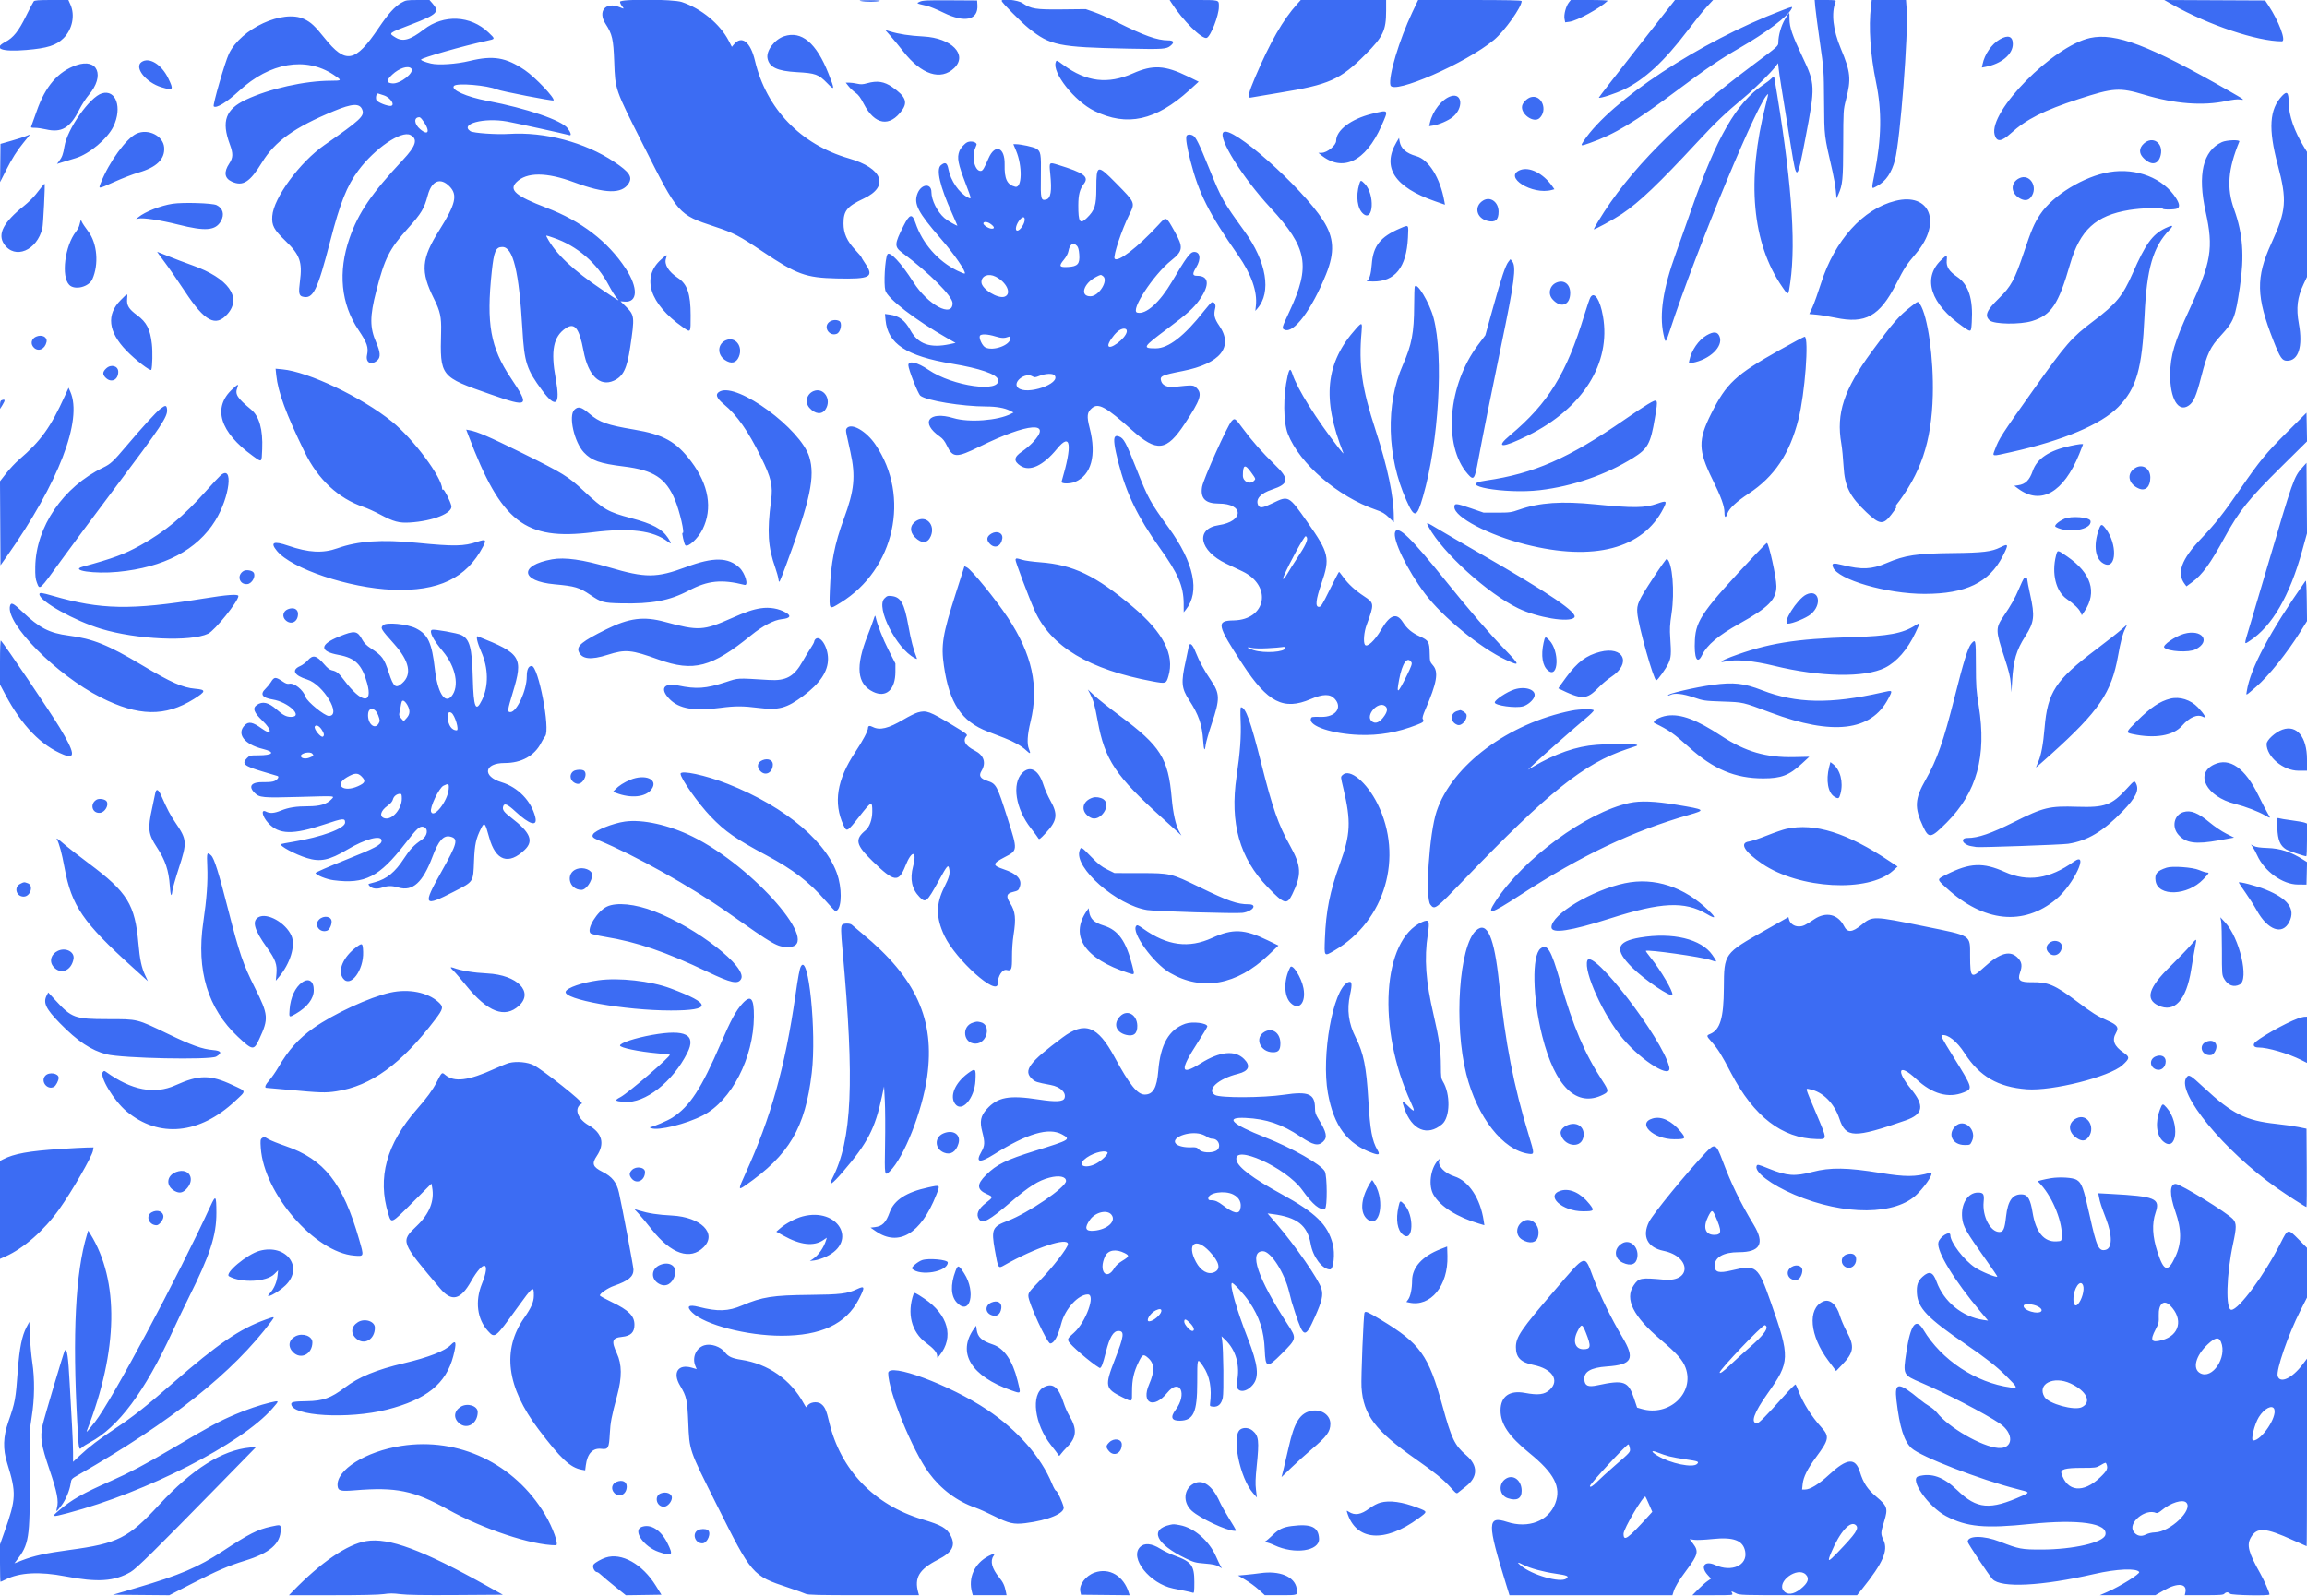 <svg xmlns="http://www.w3.org/2000/svg" width="400" height="276.828">
  <path d="M5.847.233c-.106.128-.705 1.272-1.331 2.542C3.218 5.41 2.312 6.542.923 7.268-1.289 8.424.26 9.021 4.545 8.666c3.668-.305 5.205-.792 6.472-2.051 1.527-1.519 2.028-3.966 1.191-5.823L11.852 0H8.946C6.661 0 6 .05 5.847.233m63.736.249c-1.146.659-2.265 1.899-3.922 4.351-4.089 6.051-5.714 6.349-9.414 1.731-1.665-2.078-2.329-2.696-3.497-3.253-3.659-1.747-10.991 1.64-13.068 6.037-.682 1.443-2.832 8.891-2.626 9.097.419.418 2.28-.718 4.418-2.697 5.304-4.911 11.54-5.976 16.346-2.794C59.331 13.955 59.313 14 57.41 14c-4.524 0-10.703 1.377-14.776 3.293-3.517 1.655-4.266 3.722-2.794 7.707.61 1.652.591 2.334-.094 3.37-.981 1.481-.825 2.55.456 3.132 1.911.867 3.126.092 5.226-3.335 2.243-3.662 5.61-6.07 12.444-8.901 3.242-1.343 4.51-1.398 4.947-.215.4 1.081-.316 1.746-6.569 6.104-4.276 2.98-8.817 9.163-9.042 12.313-.118 1.647.253 2.341 2.327 4.349 2.474 2.395 2.912 3.64 2.466 7.007-.258 1.949-.168 2.459.46 2.624 1.823.479 2.551-.983 4.789-9.615 1.73-6.676 2.884-9.579 4.867-12.252 2.844-3.833 7.463-6.985 9.041-6.169 1.338.692.983 1.885-1.284 4.306-5.447 5.817-7.735 9.17-9.273 13.588-2.036 5.849-1.491 11.405 1.565 15.944 1.481 2.2 1.753 3 1.471 4.318-.291 1.355.768 1.874 1.821.891.551-.514.488-1.4-.215-3.017-1.148-2.641-1.148-4.546 0-8.993 1.468-5.69 2.26-7.253 5.503-10.866 2.32-2.583 2.803-3.39 3.425-5.715.681-2.548 2.191-3.159 3.782-1.53 1.429 1.461 1.054 3.075-1.75 7.531-3.169 5.036-3.339 7.173-.949 11.964 1.071 2.147 1.29 3.158 1.228 5.667-.194 7.843-.209 7.824 8.636 10.915 6.58 2.3 6.787 2.128 3.443-2.869-3.527-5.272-4.263-9.394-3.295-18.463.376-3.521.69-4.25 1.834-4.25 1.867 0 2.893 4.227 3.478 14.334.328 5.675.733 6.923 3.418 10.537 2.414 3.25 3.198 2.568 2.351-2.047-.887-4.831-.404-7.277 1.721-8.719 1.561-1.06 2.356-.057 3.098 3.907.799 4.279 2.828 6.279 5.252 5.178 1.634-.743 2.287-2.075 2.847-5.811.793-5.28.764-5.548-.757-7.045l-.932-.917.713.059c2.299.188 2.384-2.393.189-5.734-3.095-4.709-7.678-8.223-13.756-10.548-5.299-2.026-6.534-3.084-5.18-4.434 1.773-1.768 5.199-1.761 9.996.021 5.388 2.002 8.299 2.06 9.464.189.699-1.123.133-1.963-2.514-3.732-5.075-3.391-12.031-5.239-18.238-4.847-2.188.138-6.183-.142-6.683-.469-1.926-1.262 2.348-2.396 6.35-1.684 1.238.22 10.118 2.168 10.808 2.371.396.117.248-.453-.312-1.202-1.032-1.379-7.118-3.456-13.89-4.741-3.682-.699-6.46-1.949-5.8-2.611.534-.536 5.756-.096 7.443.626.731.313 9.661 2.048 9.804 1.905.331-.331-3.164-4.026-4.965-5.249-3.282-2.228-5.478-2.596-9.588-1.604-2.311.558-5.403.765-6.706.449-1.005-.244-1.711-.521-1.711-.674 0-.289 7.301-2.384 11.375-3.262 1.545-.334 1.537-.295.326-1.449-3.121-2.977-7.775-3.186-11.239-.504-2.328 1.802-3.606 2.16-4.884 1.371-1.25-.773-1.333-.704 2.731-2.261 4.524-1.733 4.968-2.173 3.674-3.647L74.465 0l-2.024.002c-1.923.001-2.066.025-2.858.48M107.5.311c0 .171.155.508.345.75.403.512.388.519-.403.189-2.432-1.016-3.869.689-2.442 2.897 1.155 1.787 1.351 2.641 1.494 6.52.183 4.954.077 4.649 5.036 14.489 6.098 12.1 6.047 12.042 12.418 14.156 3.289 1.092 4.221 1.577 8.265 4.301 5.914 3.984 7.479 4.555 12.829 4.678 5.905.137 6.581-.227 4.935-2.657-.354-.522-.644-1-.644-1.062 0-.062-.46-.605-1.023-1.207-1.47-1.572-2.06-2.893-2.06-4.615 0-2.2.614-2.956 3.5-4.312 4.494-2.112 3.326-5.27-2.577-6.971-8.343-2.403-14.306-8.614-16.276-16.953-.768-3.249-2.281-4.44-3.619-2.85l-.383.455-.544-1.049c-1.507-2.909-4.745-5.583-8.137-6.722-1.518-.51-10.714-.541-10.714-.037m41.75-.135c.835.173 2.698.168 3.25-.009.253-.081-.433-.133-1.75-.131-1.575.002-1.984.04-1.5.14m10.25.109c-.668.298-.674.295 1.167.714.504.115 1.819.653 2.922 1.197 3.7 1.822 6.047 1.291 5.878-1.33l-.05-.783-4.667-.029c-3.917-.025-4.76.012-5.25.231m14.167-.143c0 .28 3.394 3.717 4.713 4.772 3.722 2.978 5.15 3.271 17.131 3.517 6.262.128 6.735.095 7.476-.529.684-.576.517-.902-.463-.903-1.879-.003-4.193-.829-8.834-3.154-1.31-.656-3.07-1.433-3.911-1.727l-1.529-.535-4.103.044c-4.588.049-5.365-.075-6.89-1.105-.77-.519-3.59-.818-3.59-.38m29.421.316c1.945 3.049 5.336 6.419 6.145 6.109.684-.263 2.1-3.882 2.1-5.369 0-1.273.273-1.198-4.37-1.198h-4.168l.293.458m21.842.216c-2.492 2.758-4.689 6.588-7.321 12.761-1.143 2.683-1.348 3.628-.757 3.49.219-.05 2.468-.43 4.999-.842 8.619-1.406 10.526-2.258 14.903-6.653 3.064-3.076 3.574-4.153 3.577-7.555L240.333 0h-14.794l-.609.674m19.945 1.451c-2.269 4.778-4.18 11.139-3.8 12.651.433 1.724 13.148-3.838 17.962-7.858 1.838-1.535 4.796-5.69 4.796-6.736 0-.129-2.602-.182-8.974-.182h-8.975l-1.009 2.125M272.009.443c-.503.639-.884 2.08-.746 2.818l.115.612.75-.103c1.338-.184 5.246-2.323 6.614-3.62.094-.089-1.165-.15-3.113-.15h-3.271l-.349.443m11.775 7.994c-3.647 4.641-6.603 8.466-6.569 8.501.18.179 2.917-.715 4.401-1.439 3.563-1.739 6.941-4.865 10.929-10.115 1.252-1.648 2.773-3.534 3.381-4.19L297.031 0h-6.616l-6.631 8.437m30.966-7.145c.062.71.419 3.429.794 6.041.677 4.715.682 4.791.724 10.334.046 6.129-.012 5.651 1.47 12.088.232 1.011.484 2.473.559 3.25l.137 1.412.294-.667c.762-1.731.841-2.537.859-8.75.017-5.859.022-5.934.468-7.667.939-3.649.822-4.83-.882-8.902-1.363-3.255-1.683-6.141-.906-8.166.09-.233-.125-.265-1.763-.265h-1.866l.112 1.292m9.643-.167c-.426 3.595-.109 8.308.882 13.125 1.044 5.07.965 9.664-.275 15.968-.544 2.764-.584 2.606.507 2.012 1.478-.804 2.489-2.295 3.065-4.517.898-3.472 2.328-21.959 2.018-26.096L330.469 0h-5.942l-.134 1.125M376.75.847c6.194 3.501 14.62 6.32 18.895 6.32.792 0-.53-3.525-2.345-6.25l-.555-.834-8.747-.042-8.748-.042 1.5.848m-67.833.971c-14.178 5.411-29.599 15.569-34.306 22.596-.636.95-.599.965 1.014.396 4.331-1.527 7.795-3.618 15.292-9.229 4.91-3.675 7.357-5.336 10.666-7.242 4.669-2.687 8.388-5.486 9.034-6.797.233-.473.284-.481-1.7.276m.587 1.489c-.683 1.15-1.162 2.815-1.168 4.06-.003.611-.041.646-4.211 3.763-13.204 9.872-21.703 18.443-27.014 27.242-.428.709-.778 1.333-.778 1.387 0 .179 3.485-1.718 4.884-2.658 3.01-2.024 6.404-5.257 13.067-12.448 3.165-3.416 4.859-5.034 8.049-7.684 1.86-1.546 4.657-4.301 5.532-5.451l.43-.565.117 1.065c.107.974.398 2.814 2.165 13.701.947 5.84 1.01 5.795 2.452-1.73 1.738-9.071 1.725-9.418-.538-14.195-1.727-3.645-2.209-5.057-2.219-6.502-.009-1.365.053-1.367-.768.015m-155.036 3c.536.61 1.515 1.799 2.175 2.642 3.143 4.011 6.493 5.091 8.817 2.842 2.376-2.3-.464-5.208-5.337-5.467-2.437-.129-4.222-.402-5.864-.896l-.766-.231.975 1.11m-18.516-.02c-1.652.55-3.123 2.501-2.876 3.814.292 1.559 1.698 2.225 5.091 2.411 3.209.175 3.758.373 5.229 1.882 1.361 1.396 1.385 1.234.248-1.644-2.099-5.314-4.668-7.472-7.692-6.463m210.785.535c-1.404.805-2.636 2.586-2.991 4.325l-.115.564.629-.119c2.753-.516 4.74-2.174 4.74-3.956 0-1.357-.808-1.648-2.263-.814m15.657-.24c-6.403 1.393-17.632 12.773-16.554 16.778.354 1.313 1.165 1.249 2.783-.217 2.72-2.465 5.725-3.987 11.759-5.956 6.053-1.975 7.112-2.046 11.401-.761 5.309 1.591 10.176 1.966 14.206 1.097 1.118-.241 1.966-.337 2.375-.268.963.163.842.069-1.989-1.551-13.73-7.852-19.582-10.078-23.981-9.122M24.537 10.759c-1.322.926.766 3.561 3.463 4.371 2.06.619 2.16.487 1.177-1.546-1.181-2.438-3.326-3.745-4.64-2.825m158.52-.002c-.694 1.811 3.227 6.784 6.693 8.486 5.646 2.772 10.664 1.672 16.484-3.615l1.602-1.455-1.876-.918c-3.978-1.947-6.073-2.062-9.536-.525-4.342 1.928-8.058 1.476-12.057-1.469-1.163-.855-1.173-.859-1.31-.504M13.248 11.3c-3.18 1.099-5.384 3.651-6.888 7.972-.442 1.271-.862 2.443-.933 2.603-.113.254-.031.292.628.292.417 0 1.269.119 1.893.265 2.714.634 4.195-.231 5.773-3.375.42-.836 1.169-1.998 1.664-2.581 2.847-3.356 1.567-6.457-2.137-5.176m58.052.567c.671.67-1.89 2.717-3.254 2.601-1.091-.094-1.099-.53-.031-1.532 1.192-1.115 2.736-1.618 3.285-1.069m235.867 1.716c-.229.245-.909.773-1.51 1.173-4.522 3.008-8.009 9.031-12.25 21.161-1.122 3.208-2.394 6.808-2.826 8-2.222 6.127-2.899 10.52-2.163 14.031.347 1.653.376 1.638 1.085-.531 4.635-14.187 15.815-41.084 17.077-41.084.02 0-.169.807-.422 1.792-3.369 13.155-2.384 24.05 2.862 31.638 1.09 1.577 1.048 1.601 1.392-.805 1.03-7.207.149-18.447-2.79-35.598-.025-.144-.185-.066-.455.223m-156.834.857c-.736.208-1.075.223-1.721.076-.442-.1-1.067-.183-1.389-.183h-.584l.505.638c.278.351.812.851 1.187 1.11.509.354.871.841 1.436 1.935 1.896 3.671 4.509 4.095 6.65 1.08 1.001-1.41.574-2.407-1.712-3.994-1.4-.972-2.623-1.158-4.372-.662M17.67 16.19c-2.101.625-6.016 6.175-6.502 9.218-.21 1.312-.404 1.85-.908 2.511l-.384.503 1.187-.367c.653-.202 1.58-.486 2.061-.631 2.361-.711 5.533-3.38 6.547-5.507 1.555-3.261.439-6.452-2.001-5.727m378.016.436c-2.208 2.321-2.423 5.713-.757 11.957 1.638 6.138 1.493 7.939-1.088 13.569-2.74 5.977-2.671 9.291.357 16.985 1.163 2.954 1.491 3.43 2.363 3.43 1.964 0 2.748-2.471 2.031-6.4-.499-2.738-.276-4.586.837-6.933l.571-1.202V26.338l-.496-.806c-1.699-2.761-2.66-5.529-2.674-7.699-.011-1.834-.279-2.116-1.144-1.207m-329.197-.11c1.335.4 2.222 2.013 1.013 1.842-.886-.126-2.153-.712-2.259-1.046-.155-.49.058-1.194.33-1.089.124.048.536.18.916.293m185.117.157c-1.556.461-3.231 2.574-3.687 4.65l-.123.559.699-.112c1.017-.162 2.584-.839 3.351-1.446 1.918-1.52 1.74-4.237-.24-3.651m13.828.18c-.639.173-1.393.913-1.52 1.492-.313 1.428 2.014 3.084 3.014 2.144 1.489-1.399.364-4.138-1.494-3.636m-27.615 2.898c-3.581.887-6.152 2.838-6.152 4.667 0 .796-1.559 2.079-2.534 2.086l-.55.003.417.342c3.775 3.093 7.762 1.196 10.51-5 1.292-2.913 1.343-2.85-1.691-2.098m-164.708.874c1.514 1.915 1.34 3.127-.257 1.784-1.064-.896-1.147-2.076-.146-2.076.095 0 .276.132.403.292M23.69 23.17c-1.789.812-4.783 4.927-6.2 8.521-.447 1.134-.555 1.141 2.361-.165 1.411-.632 3.278-1.352 4.149-1.599 3.158-.9 4.631-2.344 4.463-4.376-.166-1.994-2.767-3.291-4.773-2.381m188.421-.226c-.972.973 3.311 7.835 8.181 13.107C226.7 42.99 227.27 46.1 223.579 54c-1.362 2.914-1.371 2.95-.852 3.186 1.576.718 4.718-3.483 7.189-9.612 1.539-3.819 1.403-6.36-.501-9.338-3.741-5.851-15.953-16.643-17.304-15.292M4.5 23.603c-.321.14-1.446.502-2.5.803l-1.917.548-.035 3.314-.035 3.315.993-1.966c1.055-2.091 1.951-3.514 3.064-4.867.928-1.128 1.149-1.418 1.075-1.41-.034.003-.324.122-.645.263m201.223-.009c-.163.424.076 1.924.685 4.302 1.45 5.657 3.179 9.082 8.255 16.354 2.304 3.301 3.363 6.295 3.094 8.75l-.1.917.362-.417c2.462-2.829 1.586-8.098-2.222-13.365-3.731-5.159-4.014-5.661-6.131-10.89-1.774-4.38-2.307-5.464-2.827-5.742-.467-.25-1.002-.207-1.116.091m36.405 1.073c-2.58 4.362-.338 7.797 6.682 10.235l1.727.6-.111-.626c-.713-4.013-2.688-7.192-4.843-7.795-1.773-.496-2.701-1.31-2.909-2.554l-.103-.61-.443.75m129.582.233c-.826.757-.871 1.655-.123 2.441 1.385 1.457 2.665 1.258 3.054-.475.471-2.098-1.41-3.36-2.931-1.966m13.54-.255c-3.295 1.506-4.252 5.619-2.815 12.105 1.384 6.245.967 8.769-2.783 16.855-2.619 5.648-3.346 8.084-3.376 11.312-.039 4.25 1.427 6.696 3.239 5.405.835-.594 1.289-1.646 2.15-4.981 1.066-4.133 1.544-5.124 3.489-7.244 2.162-2.356 2.422-3.025 3.204-8.264.814-5.446.537-9.265-.98-13.49-1.334-3.719-1.086-6.982.897-11.801.143-.347-2.218-.266-3.025.103m-217.5.015c-.467.195-1.196 1.002-1.406 1.559-.438 1.159-.24 2.161 1.137 5.754 1.005 2.621 1.004 2.614.321 2.261-1.507-.779-2.98-2.926-3.352-4.885-.216-1.137-.546-1.313-1.307-.697-.863.701-.188 3.624 1.928 8.335.511 1.139.929 2.096.929 2.128 0 .156-1.729-.847-2.254-1.307-1.236-1.086-2.246-3.103-2.246-4.489 0-1.621-1.775-1.439-2.42.249-.682 1.787.064 3.233 4.032 7.806 2.351 2.709 4.457 5.779 4.166 6.07-.051.052-.642-.177-1.312-.509-3.347-1.653-6.035-4.729-7.226-8.268-.572-1.701-1.025-1.585-2.091.536-1.585 3.152-1.603 3.584-.193 4.639 4.727 3.536 8.711 7.533 8.711 8.741 0 2.605-4.288.294-6.804-3.666-2.11-3.323-4.142-5.485-4.503-4.792-.415.794-.658 5.146-.35 6.255.391 1.406 5.209 5.121 10.709 8.255l1.468.837-.968.209c-3.446.744-5.534.008-6.871-2.42-.953-1.732-1.942-2.477-3.588-2.702l-.811-.111.095 1.043c.375 4.141 3.61 6.263 11.579 7.597 4.764.798 7.679 1.802 7.921 2.729.62 2.37-7.853 1.189-12.055-1.68-1.926-1.315-3.489-1.672-3.489-.796 0 .701 1.658 4.915 2.075 5.276.981.847 7.236 1.876 11.436 1.881 1.734.002 3.171.252 4.058.704l.663.338-.43.225c-2.24 1.174-7.292 1.553-9.969.748-4.334-1.304-5.85.8-2.332 3.237.467.325.822.78 1.162 1.493 1.042 2.182 1.638 2.203 5.717.198 8.429-4.144 12.757-4.454 9.132-.653-.435.456-1.247 1.139-1.806 1.519-1.431.972-1.502 1.664-.253 2.482 1.61 1.055 3.918-.02 6.306-2.936 2.412-2.945 2.716-.792.805 5.689-.115.389 1.445.41 2.35.032 2.801-1.171 3.736-4.621 2.524-9.315-.544-2.107-.468-2.757.411-3.497 1.1-.925 2.42-.195 6.901 3.817 4.36 3.903 6.019 3.701 9.195-1.121 2.713-4.118 3.056-5.149 2.047-6.158-.551-.551-.629-.555-3.935-.196-1.074.116-1.962-.257-2.193-.922-.332-.952-.039-1.097 3.719-1.839 6.523-1.288 8.856-4.184 6.327-7.852-.86-1.248-1.002-1.881-.692-3.095.147-.576-.205-1.121-.621-.961-.125.047-.738.738-1.363 1.534-3.379 4.306-6.142 6.448-8.317 6.448-2.416 0-2.306-.188 2-3.411 3.464-2.593 4.56-3.581 5.577-5.03 1.806-2.572 1.644-4.143-.427-4.143-.821 0-.858-.331-.165-1.454.92-1.491.697-2.792-.46-2.68-.6.058-1.344 1.083-3.704 5.099-2.152 3.664-4.558 5.813-6.064 5.419-1.262-.33 2.811-6.566 5.91-9.05 2.052-1.645 2.126-2.281.585-5.016-1.526-2.707-1.411-2.66-2.806-1.147-3.601 3.908-7.128 6.614-7.609 5.837-.273-.443 1.258-5.033 2.517-7.546 1.082-2.159 1.101-2.11-2.242-5.503-3.288-3.338-3.436-3.3-3.442.875-.004 2.985-.258 3.781-1.634 5.131-1.207 1.184-1.5.751-1.488-2.208.007-1.823.252-2.771.955-3.692.953-1.25.049-1.919-4.471-3.31-1.568-.482-1.553-.5-1.349 1.548.3 3.029.102 4.265-.719 4.471-.9.226-.97-.088-.907-4.043.062-3.935-.003-4.312-.825-4.798-.489-.289-2.611-.748-3.508-.76l-.442-.006.478 1.137c1.128 2.685 1.04 6.546-.142 6.255-1.422-.35-1.899-1.352-1.844-3.871.066-3.003-1.672-3.656-2.795-1.051-.732 1.697-.975 2.109-1.279 2.167-1.032.197-1.706-2.304-1.046-3.884.144-.345.262-.65.262-.678 0-.437-.939-.683-1.583-.415m95.801 4.842c-2.945 1.186 2.127 4.367 5.498 3.448l.466-.127-.379-.536c-1.581-2.239-3.976-3.433-5.585-2.785m102.181.346c-4.42.739-9.79 4.022-11.987 7.326-1.037 1.56-1.527 2.702-2.822 6.574-1.598 4.776-2.226 5.93-4.357 8.01-2.129 2.078-2.503 2.978-1.582 3.811.753.681 5.288.748 7.357.109 3.332-1.029 4.549-2.851 6.575-9.845 1.726-5.955 4.463-8.465 10.265-9.412 2.013-.329 6.173-.522 5.819-.27-.338.24 2.062.25 2.511.01.461-.247.399-.806-.194-1.753-2.195-3.507-6.874-5.348-11.585-4.56m-15.649 1.079c-1.491.754-1.484 2.489.013 3.414.838.518 1.544.482 2.011-.104 1.382-1.733-.158-4.253-2.024-3.31m-114.417 1.031c-.617 2.106-.321 4.268.702 5.129 1.778 1.496 2.033-3.381.271-5.199-.678-.699-.749-.694-.973.07m-228.354.348c-.217.268-.732.917-1.143 1.442-.411.525-1.311 1.404-2 1.953C.596 38.547-.474 40.598.708 42.335c1.865 2.74 5.721 1.126 6.641-2.779.148-.632.491-7.482.384-7.688-.013-.027-.203.17-.421.438m249.833 2.475c-1.614 1.002-1.177 3.044.756 3.531 1.342.338 1.933-.15 1.931-1.593-.002-1.686-1.432-2.717-2.687-1.938m71.47.059c-5.602 1.402-10.51 6.845-12.874 14.274-.519 1.633-1.189 3.504-1.489 4.157l-.544 1.187 1.25.113c.688.062 2.16.304 3.271.537 5.236 1.098 7.665-.255 10.541-5.871 1.45-2.831 1.721-3.248 3.47-5.32 4.494-5.328 2.395-10.584-3.625-9.077m-298.698.502c-2.064.318-4.779 1.383-5.917 2.323l-.417.344.432-.099c.806-.185 3.835.274 6.873 1.041 4.743 1.197 6.487 1.052 7.426-.618.639-1.138.336-2.229-.765-2.759-.734-.353-5.837-.509-7.632-.232m147.75 2.752c0 .717-.799 1.906-1.279 1.906-.498 0-.194-1.202.495-1.958.455-.5.784-.478.784.052m-163.72.239c-.047.138-.135.471-.194.74-.06.27-.318.757-.575 1.084-1.943 2.474-2.615 7.804-1.167 9.26.958.963 3.399.353 4-1 1.147-2.58.842-6.206-.692-8.243-.541-.717-1.051-1.481-1.134-1.697-.113-.293-.174-.329-.238-.144m157.724.449c.744.509.866.885.287.884-.503-.001-1.458-.599-1.458-.914 0-.341.654-.324 1.171.03m71.079.826c-3.429 1.466-4.674 3.043-4.909 6.22-.129 1.738-.424 2.711-.879 2.894-.117.047.366.091 1.073.098 3.843.04 5.822-2.438 6.08-7.612.117-2.341.184-2.262-1.365-1.6m132.659-.022c-2.228 1.078-3.414 2.724-5.649 7.831-1.697 3.878-2.854 5.289-6.761 8.239-3.831 2.892-4.774 3.972-10.42 11.927-5.583 7.866-5.959 8.45-6.669 10.334-.494 1.315-.72 1.276 2.826.485 8.94-1.995 15.533-4.772 18.519-7.799 3.173-3.218 4.15-6.604 4.574-15.853.374-8.165 1.471-11.943 4.317-14.876.806-.83.572-.922-.737-.288M95.963 41.237c4.08 1.388 7.553 4.376 9.602 8.263.446.845 1.044 1.805 1.331 2.134.625.718.657.736-2.479-1.369-5.075-3.407-8.089-6.261-9.564-9.057-.241-.457-.326-.459 1.11.029m90.783 1.425c.201.223.324.698.379 1.468.118 1.644-.27 2.08-1.936 2.174-1.525.086-1.658-.144-.73-1.26.399-.48.708-1.056.782-1.458.234-1.274.847-1.65 1.505-.924M28.541 45.458c.743.986 2.347 3.301 3.564 5.146 3.418 5.179 5.306 6.167 7.347 3.842 2.531-2.883.134-6.211-6.066-8.42-1.3-.463-3.197-1.183-4.216-1.601-1.019-.417-1.881-.758-1.916-.758-.035 0 .544.806 1.287 1.791m86.083-.451c-3.471 3.093-1.997 7.689 3.762 11.729 1.42.996 1.364 1.079 1.364-2.042 0-3.72-.573-5.412-2.199-6.487-1.649-1.09-2.427-2.366-2.07-3.392.265-.76.193-.744-.857.192m221.905.132c-3.247 3.162-1.788 7.594 3.784 11.494 1.489 1.041 1.451 1.06 1.565-.753.253-4.035-.551-6.526-2.545-7.88-1.393-.946-1.9-1.746-1.795-2.832.099-1.031.022-1.034-1.009-.029m-74.985.259c-.526.669-1.218 2.73-2.682 7.989l-1.326 4.761-1.252 1.662c-5.263 6.986-6.105 17.493-1.796 22.401 1.05 1.196 1.195.996 1.845-2.544.672-3.657 2.367-12.122 3.931-19.633 2.329-11.181 2.672-13.792 1.933-14.705l-.304-.375-.349.444m-88.908 2.586c1.906.973 2.813 2.942 1.59 3.453-1.14.477-4.059-1.324-4.059-2.504 0-1.113 1.224-1.584 2.469-.949m18.608-.093c.994.728-.675 3.45-2.141 3.491-1.938.055-1.272-2.238.98-3.378.791-.4.77-.398 1.161-.113m78.659 1.104c-1.2.485-1.571 1.945-.737 2.895 1.445 1.646 3.084 1.071 3.084-1.083 0-1.512-1.062-2.332-2.347-1.812m-24.61.76c-.048.181-.092 1.644-.098 3.252-.019 4.701-.415 6.779-1.958 10.275-3.019 6.841-2.786 15.91.604 23.483 1.427 3.187 1.804 3.099 2.897-.682 2.719-9.404 3.598-24.233 1.833-30.916-.711-2.695-3-6.472-3.278-5.412M20.928 52.042c-2.51 2.511-2.183 5.483.962 8.744 1.578 1.636 4.244 3.685 4.35 3.344.191-.617.245-3.129.094-4.455-.293-2.592-.905-3.789-2.557-5.008-1.435-1.059-1.825-1.686-1.736-2.792.086-1.08.141-1.088-1.113.167m254.838-.5c-.133.206-.618 1.612-1.078 3.125-3.079 10.131-6.279 15.314-12.855 20.813-2.736 2.289-1.39 2.29 3.191.004 9.445-4.715 14.325-12.517 12.907-20.638-.501-2.871-1.481-4.366-2.165-3.304m55.651 1.563c-2.19 1.69-3.194 2.84-6.932 7.941-4.781 6.523-6.141 10.649-5.23 15.87.14.803.318 2.605.396 4.005.192 3.434 1.068 5.19 3.953 7.924 2.281 2.162 2.923 2.227 4.294.437.927-1.21 1.13-1.585.727-1.343-.16.096-.164.069-.02-.115 4.436-5.652 6.307-11.187 6.515-19.275.164-6.415-.863-13.73-2.22-15.801-.351-.536-.315-.544-1.483.357m-187.645 2.74c-1.089.858-.01 2.556 1.304 2.051.695-.266 1.017-1.912.435-2.223-.514-.276-1.263-.201-1.739.172m91.363 1.133c-5.335 5.933-5.976 12.194-2.213 21.605.073.184-.274-.191-.772-.833-3.981-5.132-7.229-10.323-8.064-12.89-.343-1.053-.527-.97-.841.382-.786 3.38-.759 7.959.058 10.023 2.06 5.201 8.648 10.875 15.28 13.159 1.059.365 1.514.633 2.209 1.304l.875.844v-.829c0-3.602-1.076-8.747-3.17-15.16-2.375-7.27-2.942-11.264-2.42-17.041.147-1.63.062-1.681-.942-.564m-39.765.522c-.134 1.196-3.203 3.462-3.203 2.366 0-.441.847-1.7 1.57-2.334.802-.702 1.71-.72 1.633-.032m100.521.663c-1.368.784-2.623 2.604-2.977 4.317l-.117.564.63-.118c3.036-.57 5.382-2.82 4.73-4.536-.337-.886-1.001-.953-2.266-.227m-123.297.186c1.053.325 1.564.339 2.281.062.229-.089.292-.026.292.295 0 1.166-2.994 2.237-4.327 1.548-.516-.267-1.123-1.544-.949-1.998.142-.37 1.338-.329 2.703.093m-166.361.049c-.837.375-.998 1.295-.335 1.918.784.736 1.893.225 2.165-.997.194-.87-.812-1.377-1.83-.921m302.35 2.297c-7.677 4.31-9.253 5.778-11.9 11.077-2.28 4.565-2.243 6.339.234 11.377 1.526 3.102 2.083 4.649 2.083 5.785 0 .882.236.951.501.146.289-.875 1.545-2.058 3.678-3.463 4.48-2.951 7.12-6.893 8.646-12.91 1.116-4.398 1.85-14.108 1.083-14.31-.087-.023-2.033 1.011-4.325 2.298m-182.68-1.7c-1.487.601-1.612 2.468-.23 3.426 1.091.756 1.976.56 2.436-.541.751-1.797-.583-3.542-2.206-2.885m-107.464 4.88c-.669.609-.705 1.051-.13 1.626.971.971 2.191.404 2.191-1.018 0-1.012-1.22-1.372-2.061-.608m29.458 1.199c.302 2.945 1.697 6.721 4.929 13.344 2.315 4.744 5.829 8.021 10.194 9.506.658.223 1.958.813 2.89 1.311 2.331 1.244 3.284 1.5 5.168 1.384 4.036-.249 7.493-1.65 7.177-2.908-.221-.881-1.245-2.903-1.417-2.797-.094.058-.172.007-.174-.112-.022-2.014-4.989-8.677-8.713-11.689-5.22-4.222-14.481-8.637-18.998-9.057l-1.171-.109.115 1.127m134.94.014c1.202 1.448-4.836 3.52-6.327 2.171-1.034-.936 1.195-2.735 2.475-1.998.391.226.51.218 1.265-.081 1.02-.405 2.29-.45 2.587-.092m-142.531 2.39c-3.507 3.205-2.213 7.462 3.521 11.591 1.625 1.17 1.535 1.235 1.633-1.19.137-3.385-.503-5.674-1.915-6.845-2.403-1.993-2.826-2.65-2.412-3.746.283-.751.176-.726-.827.19m-29.062 1.189c-2.473 5.453-4.168 7.81-7.95 11.054-.618.53-1.612 1.59-2.21 2.356l-1.088 1.392.044 7.288.043 7.287 1.103-1.563c8.968-12.723 13.174-23.64 11.001-28.55l-.301-.681-.642 1.417m113.589-.786c-.88.443-.67 1.122.7 2.255 2.248 1.862 4.185 4.621 6.397 9.114 1.799 3.655 2.104 4.969 1.758 7.588-.709 5.384-.539 8.047.746 11.662.244.688.49 1.587.547 2 .101.742.116.714 1.376-2.667 4.131-11.081 5.006-15.19 3.959-18.595-1.497-4.871-12.432-12.892-15.483-11.357m16.237-.053c-1.2.485-1.572 1.946-.737 2.896.982 1.118 2.15 1.241 2.787.293 1.138-1.694-.283-3.904-2.05-3.189M.208 69.444c-.121.049-.206.374-.203.778l.005.695.411-.667c.552-.897.5-1.094-.213-.806m285.456.688c-.594.348-2.393 1.541-3.997 2.651-9.719 6.725-15.723 9.363-24.031 10.559-5.537.797 3.279 2.38 9.313 1.672 5.714-.67 11.448-2.646 16.167-5.573 2.587-1.604 3.058-2.457 3.812-6.91.595-3.509.604-3.492-1.264-2.399m-257.843.757c-.739.565-3.115 3.163-5.893 6.444-2.312 2.732-2.748 3.136-4.047 3.762-6.921 3.331-11.672 10.289-11.77 17.238-.022 1.508.037 2.086.278 2.709.514 1.334.374 1.463 4.292-3.959 1.589-2.2 5.737-7.787 9.216-12.416 8.105-10.782 9.176-12.391 9.071-13.625-.068-.797-.269-.824-1.147-.153m71.755.187c-1.043 1.043-.022 5.593 1.658 7.389 1.332 1.424 2.766 1.929 6.933 2.441 5.156.633 7.288 2.019 8.855 5.761.838 2 1.766 6.031 1.326 5.759-.183-.113.273 1.928.476 2.132.453.452 2.218-1.174 2.998-2.761 1.765-3.594 1.07-7.711-1.985-11.766-2.6-3.45-4.799-4.676-9.92-5.531-4.623-.771-5.998-1.261-7.742-2.755-1.382-1.185-1.94-1.328-2.599-.669M396.493 75c-3.614 3.607-4.635 4.851-8.079 9.833-3.029 4.384-4.251 5.93-6.817 8.63-3.392 3.567-4.239 5.947-2.791 7.839l.295.386 1.016-.748c1.75-1.288 3.111-3.168 5.629-7.773 2.507-4.586 4.139-6.612 9.945-12.352l4.318-4.268-.046-2.482-.046-2.482L396.493 75m-182.956-1.956c-.725.772-4.904 10.081-5.115 11.396-.322 1.992.576 2.893 2.882 2.894 4.402 0 4.407 3.087.006 3.744-4.125.616-3.381 4.459 1.292 6.673.907.43 2.173 1.032 2.815 1.338 5.222 2.49 4.161 8.413-1.525 8.511-3.067.052-2.924.744 1.58 7.631 4.323 6.61 7.085 8.021 11.778 6.018 2.153-.918 3.365-.931 4.179-.043 1.377 1.502.139 3.172-2.316 3.126-1.728-.033-1.732-.032-1.834.357-.327 1.251 3.761 2.598 8.388 2.766 3.477.125 6.607-.422 10.041-1.757 1.121-.435 1.253-.572.973-1.014-.098-.154.049-.687.438-1.583 2.026-4.679 2.351-6.554 1.337-7.709-.516-.587-.541-.679-.57-2.118-.039-1.944-.187-2.201-1.656-2.871-1.416-.646-2.261-1.353-3.001-2.508-1.086-1.698-2.228-1.296-3.757 1.321-1.124 1.923-2.467 3.155-2.825 2.591-.295-.466-.146-2.206.29-3.39 1.371-3.715 1.361-3.827-.441-5.014-1.527-1.006-2.743-2.125-3.579-3.29-.367-.512-.704-.932-.75-.935-.046-.002-.759 1.363-1.584 3.034-1.347 2.729-1.542 3.038-1.916 3.038-.653 0-.514-1.265.446-4.045 1.534-4.441 1.346-5.265-2.431-10.656-3.238-4.619-3.26-4.631-5.997-3.299-1.774.863-2.276.931-2.543.346-.474-1.04.409-2.03 2.402-2.694 2.98-.992 3.064-1.828.437-4.364-2.067-1.996-3.909-4.083-5.474-6.205-1.365-1.851-1.413-1.882-1.97-1.289m-66.715 1.219c-.178.215-.18.44-.012 1.209.114.519.404 1.845.645 2.945.918 4.192.677 6.641-1.135 11.534-1.612 4.356-2.276 7.742-2.436 12.424-.119 3.506-.197 3.417 1.873 2.141 9.373-5.779 12.151-18.394 6.034-27.41-1.601-2.361-4.156-3.822-4.969-2.843m-65.591 1.283c5.668 15.021 9.786 18.229 21.519 16.766 6.47-.807 10.512-.305 13.037 1.622.682.52.691.342.034-.65-1.037-1.566-2.653-2.431-6.404-3.427-4.002-1.063-4.75-1.491-8.148-4.665-2.749-2.568-3.668-3.135-10.751-6.633-5.75-2.839-7.723-3.692-9.14-3.951l-.538-.098.391 1.036m112.089.22c-.288.348-.102 1.769.582 4.437 1.379 5.383 3.388 9.53 7.166 14.797 3.195 4.454 4.146 6.656 4.165 9.639l.009 1.556.38-.473c2.479-3.08 1.407-8.154-3.005-14.222-3.143-4.322-3.578-5.114-5.535-10.083-1.859-4.719-2.242-5.432-3.071-5.722-.382-.133-.535-.117-.691.071M359 77.326c-3.699.792-5.811 2.196-6.559 4.362-.552 1.597-1.26 2.291-2.524 2.473l-.667.097.726.532c3.899 2.859 7.813.619 10.527-6.026.365-.894.664-1.657.664-1.695 0-.133-.764-.043-2.167.257m40.184 3.768c-1.458 1.636-1.603 2.049-6.102 17.323-1.161 3.941-2.514 8.512-3.008 10.158-1.033 3.444-1.034 3.247.023 2.554 3.858-2.529 6.889-7.75 9.075-15.633l.832-2.999-.044-6.113-.043-6.113-.733.823m-182.276.802c.863 1.209.847 1.159.497 1.509-.697.696-1.905.119-1.905-.91 0-1.916.359-2.069 1.408-.599m153.308-.736c-1.563.953-1.228 2.795.652 3.581 1.139.475 1.965-.327 1.965-1.908 0-1.59-1.344-2.449-2.617-1.673M38.232 82.463c-.285.249-1.423 1.472-2.529 2.717-3.864 4.35-7.169 7.082-11.37 9.401-2.82 1.556-4.652 2.235-9.964 3.69-2.372.65 1.945 1.298 6.048.908 7.991-.761 13.782-3.801 16.906-8.877 2.544-4.134 3.207-9.851.909-7.839m249.112 4.883c-2.14.759-4.167.784-10.677.132-5.887-.59-9.711-.328-13.25.906-1.404.49-1.65.524-3.834.525l-2.333.002-2.319-.796c-2.489-.855-2.764-.872-2.764-.171 0 1.746 5.895 4.841 12.329 6.472 11.826 2.997 20.366.765 23.923-6.254.66-1.302.543-1.39-1.075-.816m70.573 2.632c-1.092.498-1.845 1.206-1.492 1.403 2.149 1.203 6.331.488 6.038-1.032-.126-.657-3.342-.92-4.546-.371m-199.031.347c-1.124.685-1.228 1.873-.25 2.85 1.164 1.164 2.224 1.087 2.757-.199.815-1.966-.811-3.685-2.507-2.651m88.859 1.133c2.428 4.442 10.209 11.493 15.505 14.049 3.347 1.615 8.782 2.516 9.692 1.607.778-.778-4.112-4.104-16.513-11.231-2.482-1.427-5.498-3.184-6.704-3.905-2.58-1.544-2.533-1.532-1.98-.52m116.205.25c-1.09 2.951-.664 5.493 1.03 6.147 2.003.773 2.118-3.507.164-6.1-.699-.928-.866-.935-1.194-.047m-122.059.55c-.488 1.27 2.096 6.61 5.179 10.702 3.061 4.065 9.606 9.422 14.013 11.471 2.541 1.181 2.518.979-.208-1.831-2.622-2.701-6.166-6.817-10.206-11.85-5.988-7.461-8.312-9.708-8.778-8.492m-69.974.277c-.863.495-.954 1.12-.263 1.811.867.867 1.911.411 2.128-.93.156-.958-.88-1.447-1.865-.881m54.687.708c.17.443-.289 1.423-1.589 3.393-.707 1.071-1.505 2.34-1.774 2.82-.588 1.049-1.007 1.323-.625.409.864-2.069 3.49-6.865 3.759-6.865.075 0 .177.109.229.243m-143.8.705c-2.363.805-4.012.835-10.554.19-6.11-.601-10.165-.321-13.75.951-2.531.899-4.983.769-8.545-.45-2.545-.872-3.167-.579-1.939.911 2.551 3.095 12.503 6.433 20.067 6.731 7.945.313 12.815-2.013 15.666-7.483.627-1.202.479-1.335-.945-.85m221.515 2.26c-9.019 9.598-10.258 11.346-10.445 14.731-.177 3.207.392 4.426 1.245 2.669.848-1.745 2.847-3.428 6.464-5.441 5.076-2.825 6.418-4.189 6.416-6.52-.001-1.505-1.318-7.48-1.649-7.48-.062 0-.976.918-2.031 2.041m42.511-1.283c-1.497.753-3.04.941-8.163.994-6.383.066-8.366.365-11.597 1.745-2.569 1.098-4.259 1.168-7.643.32-1.597-.401-1.883-.33-1.606.4.817 2.148 9.3 4.616 15.869 4.616 7.151 0 11.21-1.961 13.559-6.552 1.06-2.072 1.013-2.244-.419-1.523m9.65 1.44c-.788 3.098-.019 6.212 1.853 7.508 1.279.885 2.159 1.737 2.409 2.331l.213.505.488-.729c2.196-3.282 1.144-6.586-3.01-9.458-1.734-1.199-1.689-1.195-1.953-.157m-260.756.639c-5.774 1.043-5.492 3.798.443 4.333 3.514.317 4.268.54 6.166 1.83 1.92 1.303 2.26 1.398 5.293 1.47 5.39.128 8.467-.452 11.821-2.227 3.273-1.731 5.668-1.973 9.65-.975.754.189.095-2.048-.874-2.967-1.947-1.847-4.53-1.886-9.223-.14-5.182 1.928-7.05 1.937-13.397.064-4.54-1.339-7.695-1.782-9.879-1.388m80.345.056c-.079.207 2.31 6.554 3.316 8.81 2.795 6.265 9.465 10.271 20.491 12.307 2.269.419 2.322.401 2.707-.894 1.105-3.72-.863-7.565-6.154-12.024-6.452-5.438-10.358-7.318-16.096-7.746-1.237-.092-2.625-.282-3.083-.422-1.023-.312-1.072-.313-1.181-.031m110.584 3.149c-2.608 3.975-2.892 4.603-2.768 6.124.182 2.229 2.839 11.667 3.284 11.667.233 0 1.692-2.039 2.117-2.957.456-.986.502-1.624.313-4.376-.109-1.584-.071-2.318.218-4.225.584-3.854.151-8.927-.813-9.523-.075-.046-1.133 1.434-2.351 3.29m-120.951 2.76c-2.266 7.108-2.563 8.928-2.039 12.515.949 6.486 3.045 9.634 7.587 11.39.825.319 2.137.825 2.917 1.124 1.609.618 2.994 1.412 3.801 2.18.666.633.786.572.451-.23-.388-.928-.303-2.474.262-4.781 1.497-6.116.269-11.719-3.961-18.084-2.094-3.149-6.244-8.248-7.055-8.667l-.439-.227-1.524 4.78M42.25 99.017c-1.249.715-.768 2.425.641 2.283.82-.083 1.523-1.4 1.074-2.012-.269-.368-1.269-.525-1.715-.271m308.626 1.358c-.091.115-.451.883-.802 1.708-.714 1.682-1.391 2.89-2.676 4.777-1.415 2.079-1.408 2.457.129 7.138.805 2.455 1.034 3.388 1.121 4.584l.11 1.501.114-1.916c.218-3.663.722-5.381 2.297-7.838 1.548-2.413 1.669-3.47.831-7.219-.275-1.23-.5-2.395-.5-2.59 0-.388-.364-.473-.624-.145m48.874.36c-6.199 8.852-9.577 15.196-10.188 19.132-.128.822-.296.899 1.615-.745 2.147-1.847 5.333-5.816 7.672-9.556l1.158-1.851-.045-3.609c-.031-2.466-.098-3.534-.212-3.371M6.833 103.067c0 1.19 6.09 4.603 10.697 5.995 6.144 1.857 15.52 2.283 18.553.844 1.169-.555 5.259-5.641 5.252-6.531-.003-.375-1.924-.233-6.164.454-12.463 2.02-17.701 1.922-26.004-.486-1.962-.569-2.334-.613-2.334-.276m306.334.058c-1.575.768-4.257 5.042-3.164 5.042.785 0 3.166-.979 3.94-1.619 2.07-1.714 1.437-4.502-.776-3.423m-159.826.675c-1.534 1.534 2.079 8.667 5.225 10.314.454.238.476.235.362-.055-.564-1.443-.985-3.063-1.411-5.436-.717-3.989-1.315-5.066-2.913-5.246-.675-.076-.808-.032-1.263.423M1.733 105.09c-.768 3.061 8.072 11.982 15.703 15.846 6.545 3.315 11.184 3.405 16.154.314 2.153-1.34 2.196-1.636.26-1.798-2.156-.181-4.195-1.085-9.234-4.095-5.884-3.514-8.524-4.579-12.699-5.123-3.38-.441-5.075-1.315-8.065-4.16-1.566-1.49-1.947-1.667-2.119-.984m130.18.403c-1.391.213-2.566.613-5.095 1.735-4.869 2.161-5.705 2.206-11.568.616-3.651-.99-6.188-.661-10.167 1.317-4.158 2.067-5.149 2.874-4.741 3.86.542 1.309 2.089 1.477 5.019.545 3.09-.982 4.074-.89 8.845.829 6.041 2.176 9.191 1.347 16.044-4.227 1.993-1.621 3.935-2.642 5.289-2.782 1.454-.15 1.716-.556.731-1.133-1.222-.716-2.819-.995-4.357-.76m-82.002.166c-.883.357-1.053 1.342-.339 1.957.956.822 2.095.201 2.095-1.143 0-.851-.777-1.211-1.756-.814m101.59 1.674c-.124.413-.597 1.688-1.053 2.834-2.163 5.443-1.875 8.457.938 9.818 2.251 1.09 3.864-.366 3.864-3.488v-1.419l-1.189-2.331c-1.002-1.963-1.973-4.465-2.264-5.83-.051-.239-.135-.121-.296.416m180.604 1.118c-2.197 1.404-4.643 1.862-10.938 2.048-9.982.295-14.679 1.062-21.042 3.436-1.63.609-2.214 1.071-1 .792 1.81-.416 4.796-.154 8.458.741 8.039 1.966 15.726 2.1 19.253.338 2.033-1.016 3.894-3.154 5.266-6.051.873-1.842.873-1.859.003-1.304m-265.676-.022c-.505.504-.422.645 1.931 3.284 2.634 2.953 3.105 5.259 1.382 6.771-1.125.988-1.51.687-2.326-1.817-.807-2.476-1.139-2.928-3.1-4.216-.758-.499-1.186-.923-1.483-1.469-.882-1.628-1.324-1.69-4.06-.573-3.39 1.385-3.415 2.557-.07 3.172 2.913.535 4.052 1.671 4.959 4.943 1.022 3.687-.984 3.443-3.937-.481-.995-1.322-1.355-1.617-2.181-1.789-.373-.078-.782-.396-1.322-1.028-1.34-1.568-1.955-1.72-2.859-.705-.337.378-.925.823-1.306.988-1.572.68-1.085 1.633 1.195 2.337 2.823.872 6.064 6.321 3.759 6.321-.726 0-3.752-2.464-4.018-3.273-.415-1.255-1.998-2.525-2.875-2.305-.249.063-.589-.047-.992-.321-1.365-.926-1.569-.922-2.159.04-.206.335-.62.843-.92 1.128-1.008.959-.6 1.583 1.226 1.876 2.706.433 5.417 3.01 3.177 3.019-.794.003-1.381-.298-2.477-1.271-1.405-1.248-2.45-1.491-3.437-.8-.792.555-.528 1.302.964 2.73 1.755 1.679 1.672 2.656-.116 1.361-1.549-1.122-2.257-1.266-2.926-.597-1.503 1.503-.105 3.355 3.13 4.144 2.207.539 1.777 1.102-.843 1.102-1.36 0-1.463.026-1.915.477-.984.984-.52 1.38 2.753 2.348 1.284.379 2.426.721 2.539.759.316.108.058.567-.472.841-.331.171-.933.238-1.974.219-2.079-.038-2.69.701-1.536 1.855.844.844 1.36.891 7.777.712 6.53-.183 6.142-.215 5.498.457-.773.807-1.988 1.165-3.963 1.167-2.113.001-3.421.207-4.749.747-1.164.473-1.911.525-2.575.178-.938-.489-.674.836.398 1.999 1.843 1.999 4.255 2.052 9.756.212 3.228-1.08 3.551-1.108 3.551-.313 0 1.017-4.073 2.519-9.066 3.343-1.091.18-2.015.358-2.053.396-.302.303 2.484 1.796 4.512 2.419 2.312.71 3.879.381 6.974-1.463 3.144-1.874 5.967-2.613 5.967-1.562 0 .702-1.109 1.294-6.306 3.366-2.86 1.14-5.178 2.153-5.149 2.25.11.378 1.897 1.096 3.121 1.254 5.449.705 7.923-.556 12.387-6.314 2.088-2.691 2.539-3.11 3.18-2.95.916.23.766 1.55-.253 2.233-1.335.894-2.051 1.644-3.074 3.222-1.565 2.416-3.007 3.595-5.073 4.151-.413.111-.854.232-.981.27-.185.054-.172.133.065.394.431.477 1.273.58 2.19.267.987-.336 1.683-.337 2.825-.006 2.46.716 4.213-.875 5.888-5.341 1.058-2.822 1.916-3.785 3.107-3.486 1.422.357 1.221 1.141-1.566 6.105-3.297 5.873-3.11 6.163 2.217 3.416 3.417-1.762 3.301-1.583 3.446-5.289.113-2.903.331-3.901 1.245-5.704.558-1.102.678-.962 1.387 1.622 1.112 4.053 3.36 4.829 6.163 2.127 1.596-1.538.973-3.011-2.349-5.56-1.303-.999-1.576-1.39-1.387-1.985.191-.602.751-.359 2.14.928 2.459 2.28 3.842 2.667 3.423.956-.684-2.79-2.997-5.184-5.845-6.049-3.403-1.033-3.038-3.335.529-3.335 2.94 0 5.197-1.259 6.358-3.546.197-.387.497-.883.668-1.101.93-1.191-1.179-12.186-2.338-12.186-.559 0-.852.631-.852 1.835 0 2.398-1.732 6.165-2.834 6.165-.563 0-.527-.295.409-3.381 1.859-6.129 1.463-6.767-6.059-9.748-.377-.15-.103 1.082.594 2.665 1.253 2.847 1.298 5.967.121 8.382-1.082 2.219-1.451 1.329-1.586-3.827-.138-5.282-.525-6.733-1.989-7.458-.66-.327-4.707-1.046-5.08-.903-.572.219.171 1.706 1.849 3.699 2.294 2.725 2.955 6.169 1.508 7.852-1.159 1.347-2.4-.695-2.858-4.698-.528-4.618-1.181-6.032-3.281-7.103-1.479-.755-5.141-1.109-5.698-.551m301.404.747c-.504.458-2.491 2.023-4.416 3.477-7.027 5.309-8.396 7.396-8.917 13.597-.24 2.853-.59 4.733-1.091 5.867-.225.508-.409.955-.409.992 0 .037 1.181-.997 2.625-2.298 8.314-7.492 10.467-10.654 11.615-17.061.463-2.581.803-3.851 1.282-4.792.175-.343.298-.622.273-.619-.025.003-.458.38-.962.837m10.838.749c-1.525.425-3.79 2.004-3.421 2.386.681.703 4.243.91 5.422.314 2.763-1.396 1.147-3.576-2.001-2.7m-111.028 1.533c-.502 2.247-.204 4.077.793 4.861 1.809 1.423 1.982-3.421.189-5.277-.693-.717-.733-.7-.982.416m-126.276-.591c-.11.11-.2.298-.2.418s-.287.649-.638 1.175c-.351.526-.97 1.548-1.375 2.27-1.469 2.617-2.857 3.383-5.801 3.204-5.735-.349-5.214-.375-7.52.375-3.455 1.125-5.089 1.241-8.243.585-2.553-.531-3.241.596-1.459 2.389 1.636 1.647 4.247 2.088 8.779 1.483 2.527-.337 3.925-.335 6.654.011 3.436.435 4.842.057 7.693-2.07 2.939-2.193 4.319-4.259 4.311-6.457-.007-2.095-1.38-4.205-2.201-3.383M0 114.827v3.894l.91 1.719c2.864 5.411 6.248 8.902 10.136 10.456 2.104.841 1.922-.369-.71-4.729C8.722 123.493.821 111.801.15 111.092c-.089-.094-.15 1.424-.15 3.735m341.769-3.152c-.563.669-1.315 3.093-2.865 9.242-1.926 7.635-3.065 10.884-5.008 14.287-1.916 3.353-2.001 4.864-.462 8.145.999 2.128 1.337 2.073 4.077-.67 5.249-5.254 6.978-11.539 5.574-20.262-.435-2.707-.483-3.404-.492-7.125-.01-4.439-.036-4.553-.824-3.617m-135.689.617c-.057.343-.284 1.428-.506 2.41-.82 3.634-.727 4.677.603 6.714 1.661 2.545 2.25 4.247 2.437 7.042.114 1.703.287 1.985.438.713.054-.455.52-2.087 1.036-3.625 1.469-4.376 1.45-5.249-.17-7.621-1.095-1.604-2.002-3.278-2.601-4.803-.593-1.508-1.074-1.831-1.237-.83m13.67.136c1.1-.057 2.244-.149 2.542-.202.418-.075.541-.039.541.159 0 .707-3.572.956-5.458.38-1.174-.358-1.42-.652-.333-.397.408.096 1.555.121 2.708.06m57.667.627c-2.377.609-3.895 1.747-5.846 4.383-.785 1.06-1.403 1.94-1.374 1.954 4.169 2.037 4.879 2.013 7.053-.232.55-.568 1.498-1.36 2.107-1.76 3.565-2.34 2.197-5.404-1.94-4.345m-32.688 1.816c.145.23-.016.685-.801 2.273-1.607 3.251-1.845 3.377-1.339.714.547-2.888 1.43-4.12 2.14-2.987m52.286 3.899c-3.132.425-8.054 1.58-7.802 1.831.05.051.243.012.428-.087.676-.362 2.14-.205 3.993.429 1.735.594 1.87.614 5.033.726 3.665.131 3.39.068 8.361 1.926 10.739 4.012 17.406 3.226 20.364-2.403.816-1.554.841-1.529-1.1-1.088-8.891 2.019-14.857 1.907-20.766-.391-3.147-1.224-4.962-1.425-8.511-.943m-34.432.797c-1.298.412-3.416 1.815-3.416 2.264 0 .533 3.621 1.032 4.897.674.794-.222 1.709-.992 1.959-1.649.452-1.188-1.477-1.911-3.44-1.289m-73.591.75c.612 1.2.809 1.902 1.332 4.736 1.248 6.765 3.091 9.519 11.343 16.947 1.054.949 2.202 1.993 2.552 2.321l.635.596-.422-.757c-.577-1.036-1.047-3.157-1.272-5.743-.603-6.92-1.924-9.015-9.006-14.282-1.795-1.334-3.775-2.904-4.4-3.489l-1.136-1.063.374.734m187.291.856c-1.8.451-3.405 1.53-5.741 3.857-1.994 1.985-2.007 2.028-.75 2.293 3.848.812 7.029.275 8.535-1.441 1.33-1.517 2.678-2.081 3.684-1.543.662.354.211-.459-.911-1.645-1.258-1.33-3.171-1.934-4.817-1.521m-305.665 1.078c.53.937.495 1.621-.119 2.288l-.5.544-.431-.484c-.325-.366-.404-.59-.322-.917.059-.237.145-.657.19-.932.188-1.145.243-1.272.524-1.218.154.03.451.354.658.719m169.512.175c.488.342.468.881-.062 1.676-.801 1.201-1.613 1.544-2.263.956-1.098-.994 1.104-3.487 2.325-2.632m-25.018 2.616c.114 2.67-.09 5.451-.704 9.614-1.194 8.093.512 14.158 5.41 19.227 2.85 2.95 3.33 3.09 4.235 1.236 1.667-3.42 1.602-4.895-.374-8.446-2.056-3.694-3.028-6.477-5.008-14.34-1.836-7.288-2.695-9.666-3.492-9.666-.111 0-.134.811-.067 2.375m-149.54-.998c.316.881.323.998.089 1.416-.688 1.23-2.012-.007-1.831-1.71.128-1.199 1.276-1.005 1.742.294m206.924-.796c-10.967 2.188-20.719 9.463-23.404 17.46-1.272 3.79-2.02 14.991-1.08 16.186.745.948.858.863 5.945-4.436 14.424-15.026 20.733-20.08 28.126-22.533.734-.243 1.444-.48 1.579-.526 1.178-.401-2.591-.521-6.867-.219-3.472.246-7.112 1.509-11.04 3.832l-.838.496 1.166-1.105c1.344-1.272 7.055-6.306 8.96-7.898.71-.593 1.29-1.174 1.29-1.292 0-.283-2.348-.262-3.837.035m-19.746.038c-1.354.328-1.381 1.961-.04 2.435.737.26 1.772-.939 1.556-1.802-.074-.294-1.027-.893-1.166-.733-.009.011-.167.056-.35.1m-93.602.273c-.422.116-1.547.672-2.5 1.236-2.619 1.55-4.114 1.909-5.328 1.282-.527-.273-.82-.209-.82.178 0 .513-.891 2.199-2.227 4.212-3.168 4.776-3.808 8.764-2.029 12.65.562 1.227.64 1.183 2.77-1.53 2.127-2.709 2.235-2.747 2.225-.789-.007 1.343-.482 2.645-1.17 3.212-1.902 1.567-1.689 2.509 1.206 5.331 3.787 3.69 4.54 3.794 5.725.797 1.093-2.766 2.057-2.677 1.317.122-.584 2.209-.223 3.927 1.113 5.303 1.066 1.097 1.263.932 3.313-2.771 1.547-2.796 1.682-2.946 1.849-2.055.151.808-.032 1.478-.848 3.096-1.482 2.941-1.481 5.313.005 8.463 1.967 4.17 9.247 10.676 9.252 8.267.002-1.308.818-2.526 1.561-2.332.805.211.923-.085.907-2.274-.008-1.157.104-2.779.258-3.748.465-2.909.338-4.118-.587-5.575-.728-1.148-.623-1.66.393-1.911 1.023-.252 1.075-.291 1.301-.976.41-1.241-.524-2.228-2.841-2.999-1.956-.652-1.935-.974.134-2.05 2.367-1.232 2.36-1.15.567-6.781-1.839-5.778-1.947-5.975-3.541-6.505-1.198-.398-1.474-.878-.978-1.701.861-1.43.425-2.737-1.183-3.548-1.61-.813-2.117-1.714-1.406-2.499.232-.257.038-.41-2.375-1.87-4.049-2.45-4.573-2.643-6.063-2.235m-80.875.069c.606.39 1.396 3.039.907 3.039-.841 0-1.46-.874-1.54-2.173-.052-.841.18-1.158.633-.866m210.81.487c-1.344.183-2.773 1.029-2.201 1.304 2.468 1.187 3.319 1.782 5.951 4.16 4.256 3.844 8.008 5.421 12.9 5.421 3.109 0 4.478-.524 6.681-2.555l1.296-1.195-2.653.058c-4.814.106-8.445-.949-12.558-3.651-4.346-2.855-7.035-3.866-9.416-3.542m-233.356 2.352c.466.673.554 1.109.261 1.291-.365.225-1.64-1.378-1.402-1.763.213-.344.721-.134 1.141.472m340.023.07c-1.232.437-2.75 1.818-2.75 2.502 0 2.216 2.884 4.628 5.533 4.628H400l.001-1.959c.001-3.887-1.776-6.049-4.251-5.171M54.133 130.7c.313.313.247.412-.463.696-.722.289-1.503.142-1.503-.283 0-.497 1.556-.824 1.966-.413m78.093 1.132c-.881.355-1.069 1.099-.461 1.822.88 1.046 2.233.388 2.234-1.086.001-.747-.859-1.105-1.773-.736m184.917 1.214c-.581 2.282-.197 4.454.907 5.127.698.426.829.362 1.062-.519.534-2.022-.037-4.197-1.364-5.192l-.383-.287-.222.871m66.774-.465c-3.445 1.618-1.357 5.583 3.6 6.84 1.816.46 4.078 1.327 5.242 2.01.927.543.982.513.489-.267-.232-.369-.981-1.812-1.663-3.209-2.324-4.756-4.996-6.629-7.668-5.374m-284.558 1.211c-.807.683-.428 1.876.678 2.135.945.222 1.946-1.544 1.263-2.227-.305-.305-1.542-.246-1.941.092m77.889.26c-1.839 1.839-1.153 6.232 1.497 9.595.605.769 1.177 1.541 1.272 1.717.155.29.276.208 1.285-.872 2.013-2.154 2.17-3.262.804-5.672-.417-.736-.963-1.981-1.213-2.767-.81-2.542-2.291-3.355-3.645-2.001M118 134.2c0 .804 3.086 5.179 5.233 7.42 2.488 2.595 4.345 3.887 9.706 6.748 4.568 2.439 7.361 4.589 10.208 7.86.849.975 1.607 1.772 1.686 1.772.946 0 1.241-2.917.565-5.583-1.525-6.021-9.068-12.476-19.258-16.479-3.81-1.498-8.14-2.422-8.14-1.738m-55.321.454c.781.781.662 1.121-.592 1.69-2.562 1.161-4.245-.197-1.919-1.549 1.316-.765 1.857-.796 2.511-.141m170.1-.242c-.35.35-.358.224.148 2.365 1.344 5.686 1.239 7.926-.61 13.03-1.745 4.818-2.42 8.186-2.6 12.97-.12 3.201-.172 3.138 1.677 2.057 8.768-5.123 12.019-16.216 7.449-25.417-1.872-3.77-4.846-6.224-6.064-5.005m-123.502.829c-1.069.44-2.027 1.055-2.612 1.678l-.38.404.482.185c2.66 1.018 5.22.748 6.219-.655 1.194-1.677-1.112-2.679-3.709-1.612m259.441 1.57c-2.592 2.834-3.774 3.264-8.551 3.111-4.865-.156-5.848.081-10.968 2.645-3.972 1.99-6.224 2.762-8.056 2.765-1.384.002-.841 1.182.654 1.421.341.054.735.121.877.148.57.11 14.837-.396 15.916-.564 3.361-.524 6.055-2.134 9.451-5.649 2.317-2.399 2.92-3.682 2.286-4.866-.252-.472-.3-.442-1.609.989m-290.921.064c-.183 2.071-2.584 5.142-3.056 3.911-.267-.696 1.369-4.134 2.15-4.519.892-.44.993-.372.906.608m-50.89.75c-.059.344-.29 1.45-.513 2.458-.81 3.664-.707 4.554.796 6.85 1.478 2.259 2.065 4.003 2.253 6.698.121 1.735.298 2.094.44.893.052-.44.55-2.198 1.106-3.906 1.483-4.554 1.45-4.985-.599-7.987-.873-1.28-1.348-2.185-2.448-4.673-.499-1.129-.877-1.25-1.035-.333m42.76.88c0 1.796-1.675 3.738-2.947 3.419-1.007-.253-.787-1.272.47-2.175.55-.395.842-.743.94-1.119.141-.547.672-.956 1.245-.961.239-.002.292.148.292.836m119.823-.182c-1.992.613-2.201 2.55-.376 3.49 1.645.847 3.719-2.235 2.165-3.218-.493-.312-1.274-.43-1.789-.272m-172.74.361c-1.239.709-.796 2.423.59 2.286.869-.085 1.591-1.379 1.125-2.015-.269-.368-1.269-.526-1.715-.271m265.766.574c-7.476 1.622-18.423 9.67-23.224 17.075-1.595 2.461-.956 2.302 4.207-1.049 10.716-6.955 19.472-11.121 29.334-13.956 2.989-.859 2.926-.91-2.166-1.757-3.782-.628-6.259-.723-8.151-.313m96.05 1.582c-1.616.491-2.07 2.551-.865 3.923 1.293 1.474 2.995 1.709 7.05.973l2.604-.472-1.386-.703c-.762-.386-2.023-1.235-2.802-1.886-2.048-1.711-3.329-2.222-4.601-1.835m16.291 2.76c.071 2.066.482 3.07 1.517 3.703.458.281 3.145 1.197 3.51 1.197.064 0 .116-1.277.116-2.837v-2.838l-.409-.156c-.226-.085-1.258-.267-2.295-.403-1.037-.135-2.024-.3-2.193-.365-.29-.111-.305-.013-.246 1.699m-286.524-1.112c-2.06.289-5.149 1.523-5.513 2.203-.229.429-.045.622 1.013 1.059 6.258 2.584 15.945 8.003 22.293 12.473 8.235 5.798 8.594 6.003 10.532 6.017 6.15.048-5.968-13.941-16.597-19.159-4.109-2.017-8.661-3.024-11.728-2.593m201.394 1.261c-.563.122-2.076.642-3.361 1.155-1.286.512-2.683.979-3.104 1.037-1.722.236-.829 1.757 2.267 3.862 6.459 4.39 18.428 5.034 22.67 1.22l.816-.734-1.351-.904c-7.386-4.945-13.002-6.709-17.937-5.636M9.825 145.485c.459.856.881 2.409 1.356 4.987 1.222 6.627 3.206 9.529 11.849 17.326l2.614 2.358-.492-1.052c-.609-1.301-.913-2.742-1.148-5.437-.592-6.804-1.898-8.916-8.611-13.929-1.755-1.31-3.771-2.889-4.481-3.508-.718-.627-1.2-.957-1.087-.745m380.793 1.457c.182.261.517.887.745 1.391 1.264 2.797 4.409 5.06 7.054 5.075l1.5.009.047-1.953.046-1.953-.632-.4c-2.196-1.386-3.992-1.974-6.256-2.047-1.228-.04-1.96-.144-2.315-.328l-.519-.268.33.474m-203.435.583c-1.023 2.935 6.437 9.486 11.738 10.307 1.517.235 15.36.642 16.513.485 1.787-.242 2.671-1.484 1.057-1.484-1.952 0-3.525-.549-8.491-2.964-4.977-2.421-5.051-2.439-10.341-2.446l-4.423-.006-1.255-.62c-1.003-.495-1.562-.937-2.792-2.208-1.721-1.779-1.751-1.795-2.006-1.064m-151.241 2.767c.117 2.624-.099 5.62-.696 9.666-1.227 8.318.788 14.971 6.015 19.861 2.557 2.392 2.756 2.412 3.7.375 1.646-3.551 1.59-4.186-.794-8.944-2.023-4.036-2.682-5.962-4.57-13.356-1.672-6.55-2.448-9.029-2.981-9.53-.731-.687-.784-.536-.674 1.928m323.629-.855c-4.195 3-7.995 3.57-11.95 1.792-3.782-1.699-6.066-1.601-10.112.433-1.733.871-1.732.776-.02 2.346 6.471 5.934 13.363 6.641 19.011 1.951 3.032-2.517 5.855-8.513 3.071-6.522m16.096 1.043c-1.686.553-2.108 1.057-1.922 2.297.415 2.768 5.533 2.592 8.28-.284.988-1.035 1.064-1.16.703-1.16-.223 0-.871-.2-1.441-.445-1.1-.473-4.64-.73-5.62-.408m-275.661.23c-2.033.727-1.38 3.623.816 3.623.796 0 1.845-1.487 1.845-2.615 0-.841-1.519-1.416-2.661-1.008m181.725 2.466c-5.701 1.198-12.731 5.412-12.731 7.631 0 1.172 3.269.68 10.207-1.534 8.832-2.818 12.894-3.006 16.695-.773 1.586.932 1.723.738.392-.555-4.269-4.147-9.448-5.844-14.563-4.769M3.5 153.292c-1.141.57-.696 2.208.6 2.208 1.184 0 1.779-1.944.708-2.317-.665-.232-.618-.236-1.308.109m384.667-.228c0 .05.528.841 1.174 1.757.646.916 1.516 2.284 1.934 3.04 1.93 3.489 4.486 4.393 5.667 2.004 1.098-2.219-.217-4.006-4.109-5.583-1.62-.656-4.666-1.451-4.666-1.218m-282.926 4.165c-1.674.779-3.593 3.895-2.855 4.633.134.134 1.241.402 2.546.616 5.57.914 10.441 2.58 17.757 6.072 4.07 1.942 5.272 2.2 5.806 1.241 1.133-2.036-7.623-8.869-15.037-11.733-3.329-1.286-6.541-1.61-8.217-.829m83.142.815c-2.946 4.333-.288 8.255 7.253 10.703 1.125.365 1.114.385.692-1.269-1.094-4.285-2.435-6.169-4.95-6.951-1.694-.528-2.35-1.148-2.536-2.4l-.092-.623-.367.54m126.172 1.388c-1.595 1.072-1.949 1.235-2.691 1.235-.776 0-1.47-.483-1.654-1.15l-.127-.461-4.028 2.281c-7.157 4.054-7.125 4.009-7.161 9.996-.032 5.238-.64 7.274-2.391 7.999-.651.27-.64.336.228 1.314 1.144 1.287 1.711 2.192 3.399 5.426 3.948 7.563 8.866 11.36 14.87 11.483 1.862.037 1.868.208-.161-4.602-1.942-4.603-1.833-4.187-1.057-4.041 2.246.421 4.242 2.406 5.144 5.117 1.122 3.367 2.526 3.402 11.491.281 3.049-1.062 3.307-2.537.948-5.415-2.724-3.322-2.129-4.56.852-1.776 2.811 2.625 5.611 3.413 8.283 2.334 1.601-.647 1.583-.706-1.882-6.286-1.838-2.96-2.172-3.593-1.919-3.637 1.038-.182 2.61 1.069 3.94 3.135 2.588 4.022 5.772 5.869 10.779 6.252 4.422.338 14.339-2.161 16.569-4.175 1.296-1.17 1.32-1.417.219-2.175-1.665-1.146-2.054-2.143-1.331-3.406.551-.963.256-1.398-1.463-2.157-1.875-.829-2.531-1.241-5.368-3.372-3.737-2.806-4.943-3.321-7.697-3.284-2.143.029-2.578-.318-2.099-1.674.395-1.12.327-1.744-.263-2.416-1.359-1.547-3.153-1.084-6.043 1.559-2.16 1.976-2.339 1.825-2.351-1.984-.012-3.755.414-3.477-7.918-5.174-8.951-1.824-9-1.825-10.931-.242-1.602 1.313-2.421 1.369-3.01.203-1.052-2.082-3.136-2.561-5.177-1.188m-269.744-.357c-1.166.66-.733 2.194 1.497 5.303 1.455 2.029 1.77 2.903 1.624 4.516l-.107 1.189.493-.583c2.008-2.374 2.969-5.51 2.212-7.222-.999-2.257-4.212-4.057-5.719-3.203m10.51.412c-.946.946.138 2.402 1.422 1.909.37-.142.757-.939.757-1.559 0-.927-1.38-1.149-2.179-.35m329.795.263c.074.367.134 2.617.134 5 0 4.24.008 4.348.391 5.015.658 1.149 1.666 1.516 2.698.982 1.663-.86-.028-8.08-2.519-10.762l-.838-.902.134.667m-138.533.152c-6.915 3.079-7.87 18.482-1.941 31.314.779 1.688.674 1.788-.57.545-.989-.99-1.062-.936-.59.436 1.308 3.802 4.007 4.944 6.561 2.776 1.412-1.198 1.481-5.236.126-7.435-.29-.472-.336-.835-.339-2.667-.004-2.671-.293-4.711-1.251-8.815-1.378-5.907-1.659-9.796-1.011-14.025.361-2.358.219-2.665-.985-2.129m-100.55.465c-.26.26-.251 1.14.046 4.383 2.104 22.975 1.663 32.902-1.761 39.612-.772 1.515-.099 1.101 1.808-1.112 4.278-4.962 5.604-7.513 6.775-13.028l.384-1.805.131 2.5c.072 1.375.09 4.769.041 7.542-.099 5.509-.09 5.562.82 4.685 2.461-2.374 5.646-10.436 6.481-16.402 1.383-9.892-1.889-17.11-11.256-24.828-.87-.716-1.681-1.403-1.803-1.525-.277-.277-1.396-.292-1.666-.022m50.965.218c-.898 1.083 2.957 6.45 5.838 8.127 5.556 3.235 11.604 2.148 17.094-3.074l1.736-1.651-1.875-.91c-4.045-1.966-6.03-2.052-9.603-.42-4.078 1.863-7.791 1.37-11.962-1.589-.877-.622-1.054-.692-1.228-.483m58.937.79c-2.955 2.655-3.88 16.298-1.692 24.932 1.893 7.467 6.374 13.19 10.803 13.797 1.031.141 1.031.067.01-3.271-2.605-8.517-4.046-15.924-5.14-26.416-.825-7.92-2.074-10.756-3.981-9.042m28.432 1.224c-4.16.698-4.518 2.091-1.348 5.23 2.184 2.162 6.761 5.247 6.949 4.683.172-.517-1.994-4.21-3.754-6.398-.502-.625-.887-1.163-.855-1.195.281-.281 9.65 1.039 11.229 1.582 1.225.422 1.22.435.309-.884-1.908-2.764-6.891-3.964-12.53-3.018m95.409 1.399c-.535.627-2.129 2.275-3.542 3.663-3.71 3.644-4.31 5.641-2.02 6.727 2.799 1.329 4.859-.903 5.703-6.179.231-1.444.537-3.213.682-3.931.33-1.646.339-1.643-.823-.28m-24.193-.63c-.833.478-.974 1.256-.341 1.89.906.905 2.258.213 2.258-1.157 0-.761-1.12-1.19-1.917-.733m-293.75.86c-2.359 1.74-3.379 4.155-2.321 5.5 1.271 1.615 3.573-1.475 3.454-4.638-.058-1.536-.137-1.596-1.133-.862m205.274.283c-1.522 1.198-1.381 8.529.293 15.165 2.24 8.879 6.02 12.494 10.614 10.15.949-.484.936-.679-.155-2.349-3.113-4.768-5.082-9.407-7.359-17.333-1.557-5.423-2.233-6.545-3.393-5.633m-257.038.383c-1.215.551-1.589 1.827-.807 2.757 1.228 1.458 3.11.739 3.489-1.334.224-1.223-1.318-2.04-2.682-1.423m265.157 1.691c-.708 1.847 2.825 9.619 6.168 13.567 3.367 3.976 8.577 7.141 8.027 4.876-1.198-4.931-13.331-20.695-14.195-18.443m-136.362 1.029c-.228.432-.47 1.721-.949 5.053-1.774 12.335-4.278 21.26-8.666 30.881-1.266 2.775-1.269 2.919-.041 2.066 7.65-5.313 10.406-9.981 11.546-19.554.846-7.107-.572-20.944-1.89-18.446m84.845.143c-1.151 2.172-1.126 4.981.055 6.163 1.44 1.44 2.713.007 2.246-2.527-.34-1.847-1.923-4.349-2.301-3.636m-145.542.049c0 .073.234.352.52.621.286.269 1.251 1.393 2.145 2.497 3.732 4.608 6.69 5.745 9.142 3.515 2.631-2.393-.26-5.356-5.48-5.616-2.405-.12-4.577-.48-5.869-.973-.252-.096-.458-.116-.458-.044m25.583 2.207c-2.831.391-5.404 1.28-5.663 1.955-.518 1.35 10.223 3.282 18.246 3.282 7.138 0 7.113-1.159-.083-3.839-3.433-1.278-8.924-1.892-12.5-1.398m-51.361.358c-1.198.852-2.011 2.6-2.172 4.671-.113 1.464-.109 1.467 1.033.806 2.025-1.173 3.144-2.624 3.158-4.093.016-1.603-.862-2.205-2.019-1.384m181.273.017c-2.551 1.272-4.588 12.688-3.424 19.188 1.025 5.718 3.37 8.856 7.789 10.42 1.065.377 1.272.247.821-.517-.95-1.61-1.291-3.476-1.601-8.754-.333-5.675-.821-8.092-2.172-10.757-1.264-2.494-1.573-4.824-.992-7.468.429-1.95.323-2.483-.421-2.112m-165.995 1.759c-3.543.78-9.785 3.663-13.293 6.139-2.609 1.842-4.326 3.761-6.139 6.863-.45.769-1.137 1.755-1.527 2.191-.7.783-.904 1.325-.5 1.328.115.001 1.746.146 3.625.322 5.731.536 6.58.564 8.46.278 6.051-.92 11.315-4.737 17.165-12.446 1.432-1.886 1.488-2.198.552-3.043-1.875-1.694-5.152-2.335-8.343-1.632m-59.568.489c-.655 1.266-.158 2.317 2.272 4.806 3.061 3.137 5.434 4.72 8.106 5.41 2.713.699 17.961 1.012 19.023.39 1.07-.628.884-1.008-.554-1.13-1.866-.157-3.651-.796-7.779-2.782-5.51-2.652-5.187-2.572-10.5-2.579-5.699-.007-6.224-.197-9.067-3.287l-1.235-1.342-.266.514m120.626 1.419c-1.123 1.234-1.978 2.81-3.727 6.866-3.424 7.94-5.37 10.929-8.404 12.905-.815.532-3.33 1.61-3.926 1.685-.047.005.072.073.263.151 1.196.483 6.073-.723 8.957-2.216 4.951-2.562 8.77-9.962 8.833-17.113.028-3.235-.538-3.88-1.996-2.278m65.518 2.169c-1.271 1.271-.8 2.803 1.001 3.257 1.312.331 1.977-.211 1.949-1.588-.038-1.924-1.735-2.884-2.95-1.669m204.17.423c-2.207.795-7.202 3.647-7.56 4.316-.23.429.061.704.745.704 1.619 0 5.159 1.041 7.444 2.189l.958.482V176.333l-.375.006c-.206.004-.752.142-1.212.308m-229.68.7c-2.077.602-1.742 3.649.4 3.652 2.058.004 2.805-3.336.835-3.73-.587-.118-.554-.12-1.235.078m36.747.216c-2.805 1.003-4.271 3.568-4.648 8.136-.246 2.984-.903 4.134-2.361 4.134-1.261 0-2.63-1.703-5.223-6.5-2.945-5.447-5.162-6.277-9.039-3.384-5.771 4.305-6.813 5.711-5.293 7.144.581.548.766.609 3.282 1.082 1.657.311 2.711 1.318 2.376 2.272-.22.63-1.494.698-4.491.24-5.165-.789-7.105-.426-9.006 1.688-1.049 1.168-1.233 2.11-.763 3.922.479 1.847.453 2.403-.159 3.473-1.063 1.857-.328 2.012 2.155.454 5.831-3.66 9.538-4.748 11.846-3.474 1.554.858 1.426.935-4.656 2.829-5.097 1.586-6.695 2.372-8.543 4.204-1.635 1.62-1.599 2.53.134 3.297 1.136.502 1.132.562-.092 1.504-1.426 1.097-1.83 2.036-1.24 2.879.604.861 1.723.249 5.574-3.048 3.121-2.672 4.703-3.668 6.616-4.166 1.689-.44 2.884-.201 2.884.577 0 1.094-6.556 5.567-10.144 6.921-2.639.996-2.834 1.443-2.198 5.035.577 3.258.577 3.258 1.631 2.659 5.394-3.066 11.045-4.945 11.045-3.673 0 .618-2.629 4.02-4.975 6.437-1.752 1.804-1.897 2.003-1.889 2.583.018 1.164 3.27 8.212 3.789 8.212.658 0 1.336-1.224 1.923-3.472.662-2.536 2.944-5.028 4.604-5.028 1.39 0-.343 4.795-2.397 6.631-1.061.948-1.119 1.037-.966 1.473.206.587 3.878 3.75 5.372 4.629.28.164.577-.563 1.11-2.716.633-2.558 1.294-3.684 2.165-3.684 1.108 0 1.01.825-.588 4.923-1.809 4.64-1.723 5.089 1.261 6.559 1.804.888 1.703.949 1.702-1.021-.001-2.01.304-3.355 1.149-5.086.664-1.358.818-1.422 1.648-.693 1.114.978 1.163 2.285.171 4.567-1.443 3.317.784 4.365 3.138 1.475 2.177-2.672 3.548.17 1.438 2.979-.951 1.265-.684 1.897.788 1.864 2.335-.051 2.973-1.469 2.973-6.605 0-4.377-.01-4.346 1.003-2.865 1.18 1.723 1.564 3.799 1.216 6.57-.046.369.016.422.54.466.876.074 1.422-.428 1.67-1.537.202-.904.116-8.505-.114-10.012l-.102-.667.613.583c1.904 1.813 2.65 4.496 2.054 7.382-.367 1.776 1.399 2.07 2.755.46 1.154-1.372.925-3.463-.891-8.119-1.896-4.864-3.126-9.146-2.739-9.533.177-.177 2.131 1.935 3.023 3.269 1.778 2.658 2.542 5.035 2.676 8.331.128 3.146.386 3.213 2.864.735 2.717-2.717 2.712-2.693 1.106-5.169-5.217-8.041-6.788-12.689-4.287-12.689 1.362 0 3.748 3.713 4.552 7.083.347 1.456.48 1.916 1.06 3.667 1.447 4.368 1.725 4.418 3.422.61 1.217-2.731 1.441-3.725 1.103-4.879-.465-1.585-4.495-7.403-7.776-11.225l-1.551-1.806.902.117c4.226.549 6.01 1.956 6.573 5.185.395 2.264 2.029 4.415 3.355 4.415.607 0 .9-2.752.469-4.408-.886-3.399-2.945-5.403-8.912-8.676-4.933-2.704-7.455-4.598-7.764-5.829-.747-2.974 8.557 1.215 11.375 5.121 1.882 2.609 3.068 3.578 3.959 3.236.41-.157.386-5.615-.029-6.444-.583-1.168-5.654-4.062-10.375-5.921-5.811-2.288-7.061-3.533-3.375-3.362 3.603.168 6.34 1.099 9.505 3.234 2.223 1.499 3.088 1.696 3.94.895.796-.748.618-1.629-.793-3.92-.502-.815-.61-1.147-.61-1.88 0-2.497-1.099-2.98-5.344-2.35-3.687.547-11.084.575-11.989.046-1.547-.906.53-2.813 4-3.674 1.871-.465 2.237-1.371 1.038-2.57-1.585-1.585-4.224-1.319-7.529.757-3.514 2.208-3.666 1.272-.573-3.518.952-1.473 1.73-2.771 1.73-2.883 0-.599-2.595-.907-3.853-.458m13.814 1.365c-1.864 1.011-.832 3.572 1.438 3.572.94 0 1.268-.399 1.268-1.545 0-1.769-1.337-2.77-2.706-2.027m-106.211.562c-2.95.524-5.583 1.392-5.583 1.842 0 .377 3.257 1.057 6.417 1.34 1.191.107 2.189.216 2.218.243.252.24-7.215 6.658-8.574 7.369-1.09.571-.982.694.728.826 3.562.274 8.341-3.46 10.884-8.504 1.598-3.171-.302-4.144-6.09-3.116m269.468 1.178c-1.363.549-.899 2.332.607 2.332.401 0 .586-.119.844-.542.79-1.296-.062-2.349-1.451-1.79m-8.844 2.577c-1.076.475-.992 1.84.138 2.234.857.299 1.655-.382 1.655-1.412 0-.863-.834-1.245-1.793-.822M88.289 184.34c-.346.086-1.471.54-2.5 1.01-4.567 2.082-7.023 2.386-8.595 1.064-.581-.489-.571-.498-1.485 1.273-.711 1.376-1.67 2.692-3.387 4.646-5.325 6.064-6.93 11.927-4.986 18.221.523 1.692.476 1.714 4.184-1.991l3.288-3.285.117.626c.441 2.35-.45 4.601-2.652 6.703-2.852 2.72-2.866 2.681 4.042 10.854 2.002 2.369 3.518 2.021 5.362-1.231 2.169-3.826 3.48-3.512 1.876.449-1.213 2.994-.821 6.083 1.031 8.133 1.221 1.352 1.253 1.327 5.068-3.952 2.791-3.86 2.928-3.96 2.905-2.104-.013 1.055-.458 2.071-1.657 3.783-3.898 5.561-3.074 12.019 2.466 19.347 3.871 5.119 5.508 6.651 7.487 7.011l.603.11.114-.879c.265-2.042 1.2-3.03 2.701-2.854 1.184.139 1.328-.119 1.456-2.607.1-1.958.301-3.001 1.285-6.667.843-3.14.826-5.363-.054-7.271-1.002-2.173-.836-2.698.911-2.879 1.498-.155 2.131-.778 2.131-2.097 0-1.531-.99-2.522-3.926-3.931-1.141-.547-2.074-1.062-2.074-1.145 0-.352 1.398-1.304 2.448-1.669 2.525-.876 3.383-1.589 3.385-2.815 0-.461-1.962-10.876-2.512-13.333-.403-1.796-1.181-2.784-2.861-3.63-1.7-.856-1.894-1.399-.984-2.754 1.422-2.117.934-3.978-1.393-5.309-2.029-1.161-2.622-3.038-1.196-3.785.351-.183-6.595-5.708-8.339-6.632-1.032-.547-2.958-.732-4.259-.41m79.543 1.803c-2.255 1.659-3.224 3.969-2.227 5.31 1.168 1.571 3.366-.947 3.523-4.036.109-2.138.011-2.234-1.296-1.274m-149.999-.225c-.642.773 1.913 5.006 4.132 6.847 5.611 4.654 12.638 3.971 18.823-1.83 1.97-1.847 2.012-1.593-.455-2.748-3.885-1.819-5.805-1.812-9.921.036-3.629 1.63-7.598.866-12.013-2.312-.314-.227-.373-.226-.566.007m-9.971.634c-.906.965.327 2.56 1.496 1.935.335-.18.809-1.089.809-1.553 0-.805-1.65-1.078-2.305-.382m371.203.37c-1.711 2.61 6.601 12.719 15.722 19.121 1.839 1.29 4.952 3.29 5.122 3.29.052 0 .075-3.056.051-6.791l-.043-6.792-1.417-.288c-.779-.158-2.5-.404-3.825-.545-5.317-.57-7.632-1.728-12.508-6.257-2.481-2.304-2.664-2.407-3.102-1.738m-4.576 5.536c-.829 2.156-.613 4.424.521 5.448 2.408 2.176 3.015-3.111.664-5.789-.705-.803-.75-.79-1.185.341m-14.446 1.483c-1.456.717-1.528 2.251-.154 3.299.85.649 1.501.719 2.003.217 1.636-1.636.133-4.493-1.849-3.516m-73.498.034c-2.8.818.09 3.608 3.738 3.608 2.027 0 2.12-.115 1.09-1.353-1.56-1.872-3.32-2.695-4.828-2.255m-14.628 1.102c-.903.328-1.449.974-1.318 1.558.47 2.1 3.362 2.655 3.889.747.476-1.722-.866-2.924-2.571-2.305m67.102.263c-1.392 1.392-.476 3.231 1.613 3.239.936.004.956-.006 1.257-.622.977-1.999-1.359-4.128-2.87-2.617m-175.474 1.24c-1.572.684-1.493 2.671.132 3.321 1.143.458 2.077-.123 2.507-1.56.473-1.579-.92-2.508-2.639-1.761m44.702.106c.366.102.844.326 1.065.499.22.173.627.315.906.315 1.148 0 1.618 1.565.624 2.079-.859.444-2.445.341-2.937-.191-.369-.398-.519-.441-1.392-.406-1.119.046-2.209-.202-2.597-.59-1.044-1.044 2.165-2.307 4.331-1.706m-162.825.706c-.274.2-.297.389-.207 1.708.542 7.925 9.398 18.126 16.202 18.661 1.73.136 1.71.201.853-2.783-2.815-9.81-6.055-13.922-12.786-16.227-1.223-.419-2.539-.947-2.925-1.173-.824-.483-.748-.471-1.137-.186m250.352 2.476c-3.237 3.402-9.197 10.683-9.869 12.058-1.232 2.518-.266 4.433 2.524 5.008 4.794.987 4.901 5.44.12 5.002-4.116-.377-4.413-.32-5.314 1.017-1.574 2.336-.059 5.367 4.688 9.381 2.822 2.386 3.838 3.529 4.332 4.874 1.603 4.367-2.844 8.536-7.623 7.147l-.784-.228-.534-1.603c-.996-2.989-1.74-3.253-6.373-2.265-1.586.338-2.15.096-2.241-.961-.12-1.386 1.097-2.107 3.89-2.305 4.442-.315 4.954-1.308 2.657-5.16-1.855-3.11-3.796-7.09-4.999-10.25-1.569-4.12-1.134-4.262-6.66 2.167-5.867 6.826-6.754 8.124-6.755 9.882 0 1.801.831 2.646 3.044 3.098 3.279.668 4.592 2.667 2.827 4.303-.903.838-1.996.975-4.308.542-2.667-.5-4.215.608-4.226 3.024-.01 2.359 1.437 4.503 4.997 7.398 4.326 3.521 5.561 5.91 4.503 8.713-1.165 3.087-4.661 4.44-8.366 3.238-3.455-1.122-3.477.144-.189 10.76l.606 1.959h28.253l.198-.625c.287-.906.891-1.901 2.299-3.79 1.934-2.594 2.085-3.217 1.095-4.513l-.6-.786.809.106c.444.059 1.845-.002 3.112-.136 3.697-.39 5.345.23 5.705 2.146.451 2.408-2.337 3.668-5.208 2.354-1.818-.832-2.634.246-1.301 1.721l.582.645-.624.433c-.343.238-1.072.886-1.619 1.439l-.995 1.006h3.542c3.491 0 3.54-.005 3.364-.334-.098-.183-.135-.333-.082-.333.052 0 .39.15.749.333.632.323.982.334 10.82.334h10.166l.903-1.125c3.57-4.445 4.526-6.618 3.696-8.4-.527-1.133-.524-1.247.101-3.293.69-2.258.562-2.654-1.39-4.295-1.507-1.268-2.227-2.361-2.819-4.277-.778-2.522-2.227-2.399-5.304.451-1.808 1.675-3.317 2.605-4.223 2.605h-.497l.096-.926c.13-1.262.829-2.66 2.367-4.74 2.216-2.995 2.311-3.544.892-5.112-1.735-1.916-3.157-4.17-3.976-6.305-.211-.55-.436-1.06-.5-1.134-.064-.073-1.006.864-2.093 2.084-2.907 3.259-4.261 4.633-4.567 4.633-1.213 0-.587-1.784 1.813-5.166 3.887-5.479 3.914-6.24.552-15.795-2.235-6.354-2.493-6.566-6.752-5.554-2.241.533-2.955.355-2.986-.743-.043-1.513 1.511-2.408 4.179-2.408 3.738 0 4.558-1.512 2.585-4.764-2.248-3.704-3.905-7.116-5.412-11.14-1.089-2.907-1.328-3.023-2.877-1.395M10.5 199.266c-5.502.358-8.077.823-9.968 1.801l-.532.275V218.329l.946-.418c3.137-1.388 6.7-4.517 9.314-8.181 2.186-3.065 5.695-9.156 5.86-10.174l.09-.556-1.147.022c-.63.012-2.684.122-4.563.244m181.5.574c.298.202-.972 1.469-1.994 1.991-1.733.883-3.202.383-2.048-.697 1.098-1.027 3.363-1.752 4.042-1.294m57.289 1.452c-1.297 1.439-1.655 4.361-.728 5.938 1.199 2.04 4.101 3.872 7.916 4.999l.893.264-.116-.776c-.579-3.859-2.574-6.885-5.067-7.688-1.749-.563-2.977-1.866-2.624-2.786.123-.32.046-.307-.274.049m55.277.943c-.396 1.032 2.571 3.272 6.595 4.979 8.624 3.659 17.632 3.589 21.298-.166 1.777-1.821 3.007-3.889 2.166-3.644-2.482.724-4.283.73-8.563.029-5.76-.943-8.732-.991-11.79-.189-3.105.815-4.414.717-7.597-.566-1.872-.755-1.981-.777-2.109-.443m-194.99.674c-.496.496-.518.908-.079 1.466.858 1.091 2.336.388 2.336-1.111 0-.835-1.535-1.077-2.257-.355m-78.993.34c-1.759.627-1.894 2.484-.243 3.338.76.393 1.299.307 1.912-.305 1.726-1.727.568-3.831-1.669-3.033m325.039 1.089c-.529.083-1.265.233-1.636.332l-.675.182.563.622c2.13 2.359 3.839 6.722 3.599 9.193-.056.577-.066.584-.922.633-2.156.125-3.586-1.616-4.136-5.033-.347-2.157-.807-3.015-1.665-3.104-1.737-.181-2.624.989-2.936 3.874-.226 2.094-.462 2.63-1.157 2.63-1.551 0-2.965-2.704-2.723-5.207.132-1.365-.027-1.627-.986-1.627-1.761 0-2.985 1.978-2.734 4.416.152 1.47.648 2.338 4.167 7.303 1.093 1.541 1.96 2.828 1.928 2.86-.201.195-2.808-.875-3.879-1.591-1.917-1.282-4.263-4.359-4.263-5.59 0-.893-1.855.23-2.082 1.26-.334 1.522 2.709 6.518 7.303 11.989l1.313 1.563-.809-.118c-3.655-.531-6.865-3.161-8.132-6.663-.605-1.669-1.247-1.891-2.417-.834-.819.74-1.064 1.458-.98 2.879.15 2.541 1.822 4.291 8.387 8.778 3.485 2.382 5.398 3.879 7.014 5.489 2.113 2.106 2.168 2.24.851 2.062-6.028-.814-11.983-4.753-15.127-10.007-1.305-2.181-2.226-.954-2.968 3.954-.586 3.874-.583 3.881 2.647 5.254 4.096 1.742 11.022 5.337 13.528 7.022 2.574 1.731 2.416 4.484-.246 4.268-2.844-.23-8.554-3.524-10.611-6.121-.28-.354-.865-.849-1.299-1.1-.434-.25-1.164-.767-1.622-1.149-3.762-3.134-4.481-3.11-4.097.139.552 4.674 1.308 7.065 2.613 8.268 1.609 1.483 11.883 5.46 18.359 7.106 2.189.557 2.182.547.847 1.146-5.63 2.526-7.854 2.335-11.283-.97-2.39-2.304-4.452-3.037-6.743-2.398-1.63.454 1.741 5.292 4.807 6.899 3.607 1.891 6.712 2.179 14.663 1.358 8.373-.864 13.482-.113 12.954 1.905-.346 1.324-5.582 2.527-11.037 2.535-3.498.006-3.946-.079-7.25-1.367-2.81-1.096-5.583-1.084-5.583.023 0 .265 3.678 5.798 4.301 6.471 1.456 1.572 8.491 1.219 17.671-.888 3.862-.887 7.333-1.037 7.766-.336.187.302-3.287 2.471-5.52 3.446l-1.302.569 4.814.002 4.813.002 1.504-.861c2.388-1.366 4.043-1.191 3.696.391l-.103.47h3.326c2.753 0 3.362-.043 3.534-.25.114-.138.339-.25.5-.25.161 0 .386.112.5.25.221.267 6.833.391 6.833.128 0-.34-.926-2.454-1.589-3.628-2.066-3.658-2.405-4.957-1.638-6.27 1.065-1.824 2.466-1.728 7.375.505 1.228.558 2.259 1.015 2.292 1.015.033 0 .06-7.32.06-16.267v-16.266l-.762 1.014c-1.786 2.376-3.893 3.368-4.317 2.033-.321-1.013 1.821-7.215 3.925-11.361l1.154-2.274-.002-4.315-.002-4.314-1.446-1.466c-1.871-1.896-1.844-1.902-3.123.632-2.782 5.509-7.259 11.584-8.537 11.584-1.029 0-.87-6.103.299-11.5.605-2.792.604-3.511-.006-4.206-.968-1.102-9.13-6.128-9.952-6.128-1.064 0-1.092 1.852-.07 4.75 1.124 3.193 1.121 5.528-.011 7.928-1.287 2.726-1.959 2.54-3.07-.849-.889-2.715-.996-4.9-.333-6.851.838-2.466-.021-2.823-7.801-3.242l-2.136-.115.118.648c.162.881.416 1.663 1.233 3.792 1.109 2.889 1.081 5.08-.068 5.368-1.208.304-1.559-.452-2.784-5.983-1.067-4.817-1.37-5.638-2.278-6.167-.649-.378-2.871-.516-4.409-.274m-118.189 1.037c-1.536 2.622-1.661 5.064-.314 6.123 2.081 1.637 3.052-3.066 1.264-6.123-.228-.39-.442-.708-.475-.708-.033 0-.247.318-.475.708m-76.495.565c-3.768.807-5.924 2.199-6.682 4.31-.646 1.798-1.273 2.428-2.566 2.579l-.755.088.92.632c3.968 2.729 7.812.429 10.464-6.262.733-1.848.772-1.809-1.381-1.347m109.676.563c-2.753.826.198 3.58 3.836 3.58 1.967 0 2.059-.103 1.134-1.27-1.512-1.905-3.398-2.782-4.97-2.31m-56.781.666c1.08.547 1.511 1.474 1.201 2.581-.247.884-1.187.671-2.939-.667-.911-.695-1.42-.916-2.106-.916-.376 0-.489-.076-.489-.33 0-.991 2.832-1.428 4.333-.668m-177.324 1.97c-5.695 12.383-17.144 33.792-20.025 37.448-1.374 1.742-1.588 1.971-1.403 1.496 5.418-13.928 5.619-25.949.568-34.083l-.362-.583-.225.75c-1.981 6.608-2.517 17.181-1.661 32.722.257 4.667.257 4.664.808 4.156.206-.19.824-.586 1.374-.88 4.942-2.64 9.483-8.729 14.303-19.175.869-1.885 2.141-4.548 2.827-5.917 3.703-7.399 4.821-10.827 4.807-14.74-.011-3.008-.119-3.135-1.011-1.194m205.967.153c-.502 2.247-.203 4.076.793 4.86 1.809 1.423 1.982-3.421.189-5.277-.693-.717-.732-.7-.982.417m-131.771 1.179c.4.429 1.453 1.694 2.34 2.812 3.357 4.23 6.644 5.336 8.963 3.017 2.375-2.375-.466-5.214-5.486-5.481-2.523-.134-4.07-.372-5.741-.881l-.802-.245.726.778m-84.402-.215c-1.117.607-.492 2.244.857 2.244.436 0 1.173-.935 1.173-1.487 0-.906-1.041-1.294-2.03-.757m271.102.619c1.172 2.656 1.137 3.292-.183 3.292-1.564 0-1.996-1.303-1.053-3.172.615-1.218.745-1.23 1.236-.12m-104.703-.206c.903 1.115-.679 2.573-3.021 2.785-1.513.138-1.729-.481-.675-1.935.943-1.303 2.955-1.765 3.696-.85m-53.535.301c-1.228.322-2.933 1.227-3.91 2.075l-.66.572 1.243.692c2.926 1.63 5.25 1.89 6.899.771l.619-.42-.114.378c-.406 1.344-1.345 2.688-2.327 3.332l-.5.328.833-.101c.458-.056 1.359-.35 2.002-.655 5.554-2.634 2.066-8.586-4.085-6.972m124.816.91c-1.191.8-1.236 2.399-.088 3.105 1.291.793 2.482.591 2.768-.471.53-1.969-1.175-3.645-2.68-2.634m17.233 3.78c-1.47.897-1.376 2.647.181 3.354 1.369.622 2.292.276 2.488-.934.298-1.835-1.28-3.267-2.669-2.42m-71.506 1.382c1.752 1.863 2.025 3.113.79 3.625-1.083.448-2.314-.259-3.136-1.801-1.673-3.14-.066-4.389 2.346-1.824m40.04-.396c-3.157 1.232-4.905 3.172-4.913 5.456-.005 1.4-.277 2.728-.668 3.261l-.327.446.487.107c3.715.816 6.784-2.925 6.635-8.087l-.047-1.638-1.167.455m-204.733.284c-2.161.582-6.174 3.939-5.296 4.43 2.127 1.191 6.479.979 7.84-.382l.653-.653-.094.908c-.117 1.137-.645 2.353-1.328 3.059-1.181 1.22 1.314-.028 2.686-1.344 3.261-3.128.192-7.269-4.461-6.018m149.983.403c.857.438.806.601-.429 1.349-.591.358-1.122.834-1.321 1.184-1.369 2.405-2.864.598-1.64-1.981.521-1.1 1.882-1.321 3.39-.552m125.17.22c-1.032.351-1.129 1.701-.159 2.203.869.449 1.822-.252 1.822-1.341 0-.85-.674-1.199-1.663-.862m-160.314 1.009c-.758.274-1.926 1.268-1.726 1.468 1.374 1.374 6.194.547 6.203-1.065.002-.496-3.379-.801-4.477-.403m-45.453.842c-1.589.691-1.588 2.575.002 3.329 1.119.531 2.175-.099 2.612-1.559.466-1.554-.934-2.502-2.614-1.77m51.264 1.043c-.895 2.373-.812 4.356.229 5.459 2.292 2.431 3.37-1.801 1.286-5.048-.961-1.499-1.092-1.534-1.515-.411m144.654-.46c-.946.946.138 2.402 1.422 1.909.367-.141.757-.938.757-1.549 0-.959-1.356-1.183-2.179-.36m50.857 2.96c.288.757-.235 2.586-.942 3.293-.422.422-.736.036-.736-.902 0-1.873 1.216-3.606 1.678-2.391m-212.628.657c-1.631.772-2.91.925-8.133.976-6.431.063-8.289.353-11.736 1.83-2.414 1.034-4.234 1.094-7.547.248-1.775-.453-2.195-.079-1.107.984 2.175 2.126 9.48 4.025 15.487 4.025 6.836 0 11.154-2.026 13.362-6.27 1.152-2.215 1.106-2.47-.326-1.793m9.869.764c-1.21 3.412-.394 6.651 2.15 8.533 1.339.99 1.931 1.692 1.932 2.291.001.381.012.378.406-.109 2.56-3.158 1.506-7.069-2.657-9.862-1.476-.99-1.739-1.112-1.831-.853m157.664 1.363c-2.736 1.237-2.307 5.961.933 10.271l1.337 1.778 1.053-1.098c2.027-2.115 2.177-3.158.817-5.682-.469-.871-1.017-2.136-1.218-2.812-.588-1.983-1.771-2.977-2.922-2.457m-144.208.18c-1.092.483-1.102 1.703-.018 2.159.929.39 1.607-.068 1.758-1.189.131-.977-.689-1.434-1.74-.97m204.393.509c2.336 2.336 1.646 5.212-1.444 6.021-1.831.48-2.076.052-1.072-1.874.54-1.036.583-1.222.542-2.393-.07-2.029.867-2.862 1.974-1.754m-22.945.158c1.354.7.477 1.392-1.147.905-.886-.265-1.419-.71-1.282-1.068.141-.366 1.595-.268 2.429.163m-151.962.845c-.109.644-1.436 1.744-2.103 1.744-.682 0 .144-1.411 1.105-1.889.691-.343 1.072-.288.998.145m35.226.238c-.175.283-.622 11.365-.521 12.922.312 4.819 2.385 7.566 9.434 12.5 3.278 2.295 4.728 3.475 6.014 4.894 1.011 1.114 1.03 1.126 1.38.831.196-.164.756-.608 1.246-.986 2.141-1.653 2.168-3.655.073-5.444-1.99-1.701-2.543-2.853-4.115-8.578-2.415-8.792-3.846-10.785-10.713-14.925-2.278-1.373-2.611-1.517-2.798-1.214m-190.57 1.214c-4.49 1.627-8.263 4.212-15.997 10.956-4.754 4.146-6.864 5.811-10.035 7.918-2.853 1.895-4.517 3.169-6.209 4.751l-1.109 1.038-.002-1.644c-.001-.904-.073-2.844-.161-4.311-.087-1.466-.278-4.916-.424-7.666-.249-4.699-.455-6.098-.84-5.713-.145.145-3.609 11.795-3.854 12.963-.456 2.176-.264 3.416 1.198 7.735 1.334 3.94 1.62 5.423 1.282 6.642-.213.77-.102.709.772-.423.747-.968 1.428-2.586 1.616-3.836.115-.773.149-.81 1.307-1.475 16.233-9.304 26.814-17.73 33.515-26.69.62-.829.577-.838-1.059-.245m160.336.605c.671.672.86 1.353.375 1.353-.408 0-1.395-1.128-1.395-1.595 0-.57.273-.505 1.02.242m-144.303-.163c-1.182.742-1.301 1.948-.282 2.843 1.393 1.223 3.232.146 3.232-1.895 0-1.112-1.78-1.684-2.95-.948m-57.442.835c-.804 1.529-1.235 3.651-1.518 7.468-.379 5.126-.454 5.531-1.642 8.963-.906 2.619-.967 4.727-.207 7.167 1.612 5.176 1.571 6.177-.49 11.988L0 267.855v3.239c0 1.782.04 3.239.089 3.239.049 0 .443-.177.875-.393 2.444-1.224 5.891-1.406 10.365-.549 5.595 1.073 8.511.877 11.326-.76 1.015-.59 4.214-3.741 15.178-14.952l6.584-6.731-1.084.101c-4.806.447-10.036 3.748-15.738 9.932-5.343 5.795-7.164 6.71-15.602 7.842-4.026.54-6.143 1.006-8.203 1.807l-1.293.502.341-.441c2.2-2.846 2.364-3.869 2.302-14.407-.046-7.801-.036-8.107.353-10.534.506-3.154.543-6.592.101-9.5-.167-1.1-.35-3.125-.408-4.5l-.104-2.5-.474.902m270.373 1.019c.935 2.364.862 2.829-.442 2.829-1.449 0-1.904-1.413-1.011-3.143.682-1.322.819-1.293 1.453.314m31.29-1.093c.206.536-.728 1.698-2.855 3.554-1.192 1.039-2.731 2.432-3.421 3.097-1.172 1.127-1.828 1.595-1.828 1.303 0-.49 7.344-8.199 7.811-8.199.109 0 .241.11.293.245m-137.401.372c-2.976 4.172-.499 8.244 6.505 10.697 1.724.603 1.662.707 1.044-1.751-.867-3.448-2.317-5.557-4.267-6.207-1.948-.65-2.636-1.283-2.81-2.586l-.092-.686-.38.533m-117.629 1.299c-1.201.615-1.386 1.812-.427 2.771 1.351 1.351 3.332.34 3.349-1.71.009-1.088-1.675-1.699-2.922-1.061m333.851.996c1.102 2.638-1.494 6.544-3.601 5.417-1.401-.75-.809-3.036 1.298-5.007 1.307-1.223 1.918-1.332 2.303-.41m-306.919.498c-.976 1.039-3.875 2.176-8.09 3.172-4.85 1.147-7.888 2.399-10.333 4.258-2.357 1.792-3.782 2.304-6.514 2.342-2.218.031-2.736.124-2.736.488 0 2.093 9.885 2.676 16.583.978 6.847-1.736 10.26-4.491 11.511-9.291.608-2.334.483-2.909-.421-1.947m43.93.088c-1.424.451-2.143 2.119-1.538 3.567l.232.555-.839-.246c-2.39-.701-3.401.854-2.033 3.126 1.114 1.851 1.247 2.448 1.41 6.334.21 4.977.089 4.626 4.913 14.278 6.131 12.266 6.168 12.31 12.419 14.395 1.42.474 2.786.966 3.033 1.094.37.191 2.16.233 10.045.233h9.595l-.128-.459c-.722-2.58.155-4.043 3.42-5.706 2.466-1.256 3.094-2.428 2.217-4.134-.692-1.343-1.564-1.849-4.932-2.859-8.369-2.507-14.204-8.608-16.155-16.887-.479-2.032-.733-2.61-1.364-3.107-.728-.572-2.182-.317-2.47.433-.09.233-.207.122-.567-.535-2.271-4.152-6.173-6.878-10.861-7.589-1.555-.236-2.23-.544-2.788-1.275-.771-1.011-2.462-1.582-3.609-1.218M154 238.148c0 3.105 4.214 13.436 7.053 17.293 2.1 2.852 4.883 4.931 8.114 6.059.595.208 2.021.848 3.166 1.422 2.578 1.292 3.443 1.489 5.437 1.243 4.005-.494 6.918-1.728 6.645-2.814-.223-.89-1.143-2.858-1.31-2.803-.097.033-.414-.521-.705-1.231-1.895-4.631-5.995-9.307-11.227-12.808-6.49-4.342-17.173-8.299-17.173-6.361m205.024 1.8c2.792 1.306 3.704 3.264 1.916 4.113-1.313.623-5.725-.593-6.447-1.777-1.362-2.235 1.544-3.734 4.531-2.336m-178.065.647c-2.264 1.228-1.608 6.419 1.271 10.044.606.764 1.174 1.514 1.262 1.667.141.246.192.231.451-.139.16-.229.663-.792 1.116-1.25 1.632-1.65 1.72-3.115.324-5.417-.305-.504-.741-1.501-.969-2.216-.87-2.733-1.899-3.533-3.455-2.689M46.75 243.274c-1.627.387-3.959 1.179-5.869 1.995-3.077 1.314-4.086 1.86-11.298 6.113-4.417 2.604-7.221 4.084-10.333 5.455-4.919 2.166-6.802 3.233-9.016 5.111-1.396 1.185-1.292 1.216 1.548.466 13.633-3.602 30.072-12.005 35.426-18.109 1.285-1.464 1.292-1.446-.458-1.031m33.133.709c-1.181.743-1.301 1.949-.282 2.843 1.354 1.19 3.214.08 3.229-1.925.007-1.081-1.795-1.642-2.947-.918m314.445.419c.517 1.359-2.223 5.431-3.653 5.431-.473 0 .202-2.809.975-4.055.929-1.497 2.353-2.229 2.678-1.376m-166.861.27c-2.056.354-3.051 1.93-4.049 6.413-.306 1.376-.706 3.085-.889 3.798l-.332 1.296 1.709-1.645c.939-.905 2.526-2.34 3.526-3.189 2.63-2.233 3.223-3.041 3.231-4.403.009-1.494-1.495-2.563-3.196-2.27m-12.417 3.245c-1.574 1.102-.086 8.455 2.242 11.078l.636.717-.159-1.343c-.121-1.02-.092-1.998.122-4.064.46-4.454.365-5.28-.714-6.188-.614-.516-1.55-.604-2.127-.2m-22.729 2.237c-.599.598-.608.844-.056 1.5.89 1.058 2.235.372 2.235-1.14 0-.959-1.356-1.183-2.179-.36m-122.731.61c-6.212.966-11.327 4.179-11.058 6.949.082.847.515.958 2.968.757 7.194-.588 10.223.033 16.116 3.302C83.85 265.231 92.197 268 96.392 268c.56 0-.538-3.081-1.913-5.369-5.3-8.817-14.938-13.413-24.889-11.867m212.985.332c.139.742.204.664-2.575 3.08-1.238 1.075-2.622 2.339-3.077 2.806-.729.75-1.256 1.063-1.256.747 0-.363 6.337-7.229 6.672-7.229.068 0 .174.268.236.596m6.84 1.48c.538.14 1.845.38 2.906.533 2.132.308 2.326.387 1.928.785-.733.733-4.633-.076-6.851-1.42-1.216-.737-1.175-1.047.071-.544.532.215 1.408.506 1.946.646m75.817 1.354c.291.759.102 1.152-1.107 2.303-2.923 2.782-5.713 2.498-6.695-.683-.225-.725.641-.966 3.487-.971 2.393-.003 2.532-.022 3.25-.441.912-.532.939-.538 1.065-.208m-104.034 2.462c-1.461.811-1.318 2.934.233 3.446 1.569.518 2.402.07 2.402-1.29 0-1.749-1.361-2.863-2.635-2.156m-154.287.6c-.844.342-1.035 1.26-.403 1.933.863.919 2.159.248 2.159-1.118 0-.851-.777-1.212-1.756-.815m100.092.294c-1.789.917-1.965 3.304-.351 4.75 1.47 1.317 6.038 3.458 7.39 3.463.396.001.439.099-.921-2.111-.666-1.084-1.395-2.384-1.62-2.888-1.262-2.832-2.924-4.02-4.498-3.214m-92.45 1.715c-1.229.495-.68 2.431.653 2.301.6-.058 1.294-.899 1.294-1.567 0-.717-1.029-1.104-1.947-.734m171.372 1.924l.556 1.277-.778.857c-3.51 3.868-4.203 4.354-4.203 2.944 0-.862 3.473-6.752 3.793-6.432.043.042.327.652.632 1.354m-46.572-.329c-.528.142-1.304.548-1.887.986-1.487 1.118-2.55 1.297-3.613.608-.386-.25-.393-.245-.27.152 1.525 4.913 6.493 5.306 12.377.979 1.605-1.18 1.608-1.141-.171-1.83-2.635-1.02-4.834-1.325-6.436-.895m139.718-.001c1.241 1.241-2.79 5.093-5.414 5.175-.576.019-1.206.166-1.63.383-.8.408-1.581.219-2.089-.506-1.065-1.52 2.026-4.088 3.912-3.249.178.079.508-.085 1-.498 1.532-1.286 3.601-1.926 4.221-1.305m-176.154 3.848c-3.682.789-2.526 3.326 2.657 5.833 1.429.69 1.719.768 3.342.898 1.302.104 1.933.234 2.357.484l.579.342-.254-.458c-.139-.252-.48-.973-.756-1.601-1.197-2.717-3.795-4.971-6.253-5.426-1.016-.188-1.112-.192-1.672-.072m118.883.09c.561.561-.023 1.425-3.181 4.714-1.669 1.738-1.832 1.741-1.116.022 1.504-3.614 3.367-5.666 4.297-4.736M47 264.76c-2.326.501-3.845 1.271-8.321 4.22-4.306 2.835-7.525 4.212-14.928 6.382l-4.166 1.221 4.884.045 4.885.044 4.031-2.074c4.26-2.191 6.26-3.054 9.115-3.931 4.268-1.311 6.16-2.961 6.165-5.375.002-.908.034-.898-1.665-.532m176.994-.099c-1.516.192-2.266.547-3.327 1.575-.505.489-1.067.971-1.25 1.071-.316.173-.311.183.083.188.229.003.877.223 1.44.49 3.501 1.655 7.857 1.027 7.765-1.121-.087-2.034-1.356-2.627-4.711-2.203m-112.781.176c-1.536.618.42 3.434 2.998 4.314 2.403.821 2.589.63 1.506-1.539-1.139-2.283-2.951-3.4-4.504-2.775m9.841.528c-1.124.543-.575 2.302.718 2.302.915 0 1.663-1.922.906-2.328-.404-.216-1.149-.204-1.624.026M63.5 267.281c-3.284.544-7.853 3.666-12.742 8.706l-.659.68 7.576.001c4.961 0 8.018-.067 8.86-.195.998-.152 1.65-.149 2.917.011 1.153.145 3.991.19 9.684.152l8.054-.053-2.637-1.471c-11.34-6.327-17.131-8.481-21.053-7.831m134.173 1.02c-1.886 1.886 1.669 6.355 5.725 7.195.468.097 1.377.282 2.019.409.641.128 1.279.278 1.416.332.214.085.25-.185.25-1.86 0-2.855-.481-3.512-3.333-4.548-.825-.3-1.982-.85-2.57-1.221-1.5-.944-2.759-1.055-3.507-.307m-26.256 1.56c-2.462 1.28-3.591 3.776-2.872 6.347l.128.459h5.853l-.108-.542c-.23-1.147-.479-1.687-1.171-2.537-1.263-1.55-1.605-2.837-.988-3.718.336-.478.067-.481-.842-.009m-66.417.284c-.739.245-1.742.81-2.059 1.162-.329.363.114 1.36.605 1.36.104 0 .456.252.78.56.325.308 1.4 1.21 2.388 2.004l1.798 1.443 3.085-.045 3.085-.046-.966-1.558c-2.337-3.771-5.952-5.795-8.716-4.88m159.163 1.27c1.18.598 3.383 1.199 5.543 1.511 2.053.297 2.398.453 1.877.85-1.049.8-5.992-.618-7.929-2.275-.704-.601-.557-.626.509-.086m-74.392 1.33c-1.527.544-2.709 2.105-2.465 3.255l.124.583 4.214.045 4.214.044-.115-.377c-.903-2.98-3.403-4.466-5.972-3.55m28.729.1c-.596.086-1.704.212-2.462.281l-1.379.124 1.275.75c.701.412 1.746 1.181 2.321 1.708l1.046.959h2.754c3.075 0 2.985.039 2.767-1.204-.356-2.031-2.951-3.106-6.322-2.618m94.591.231c.689.689.4 1.478-.925 2.526-1.228.973-2.327 1.072-2.939.266-1.202-1.582 2.441-4.215 3.864-2.792" fill="#3c6cf3" fill-rule="evenodd"/>
</svg>
